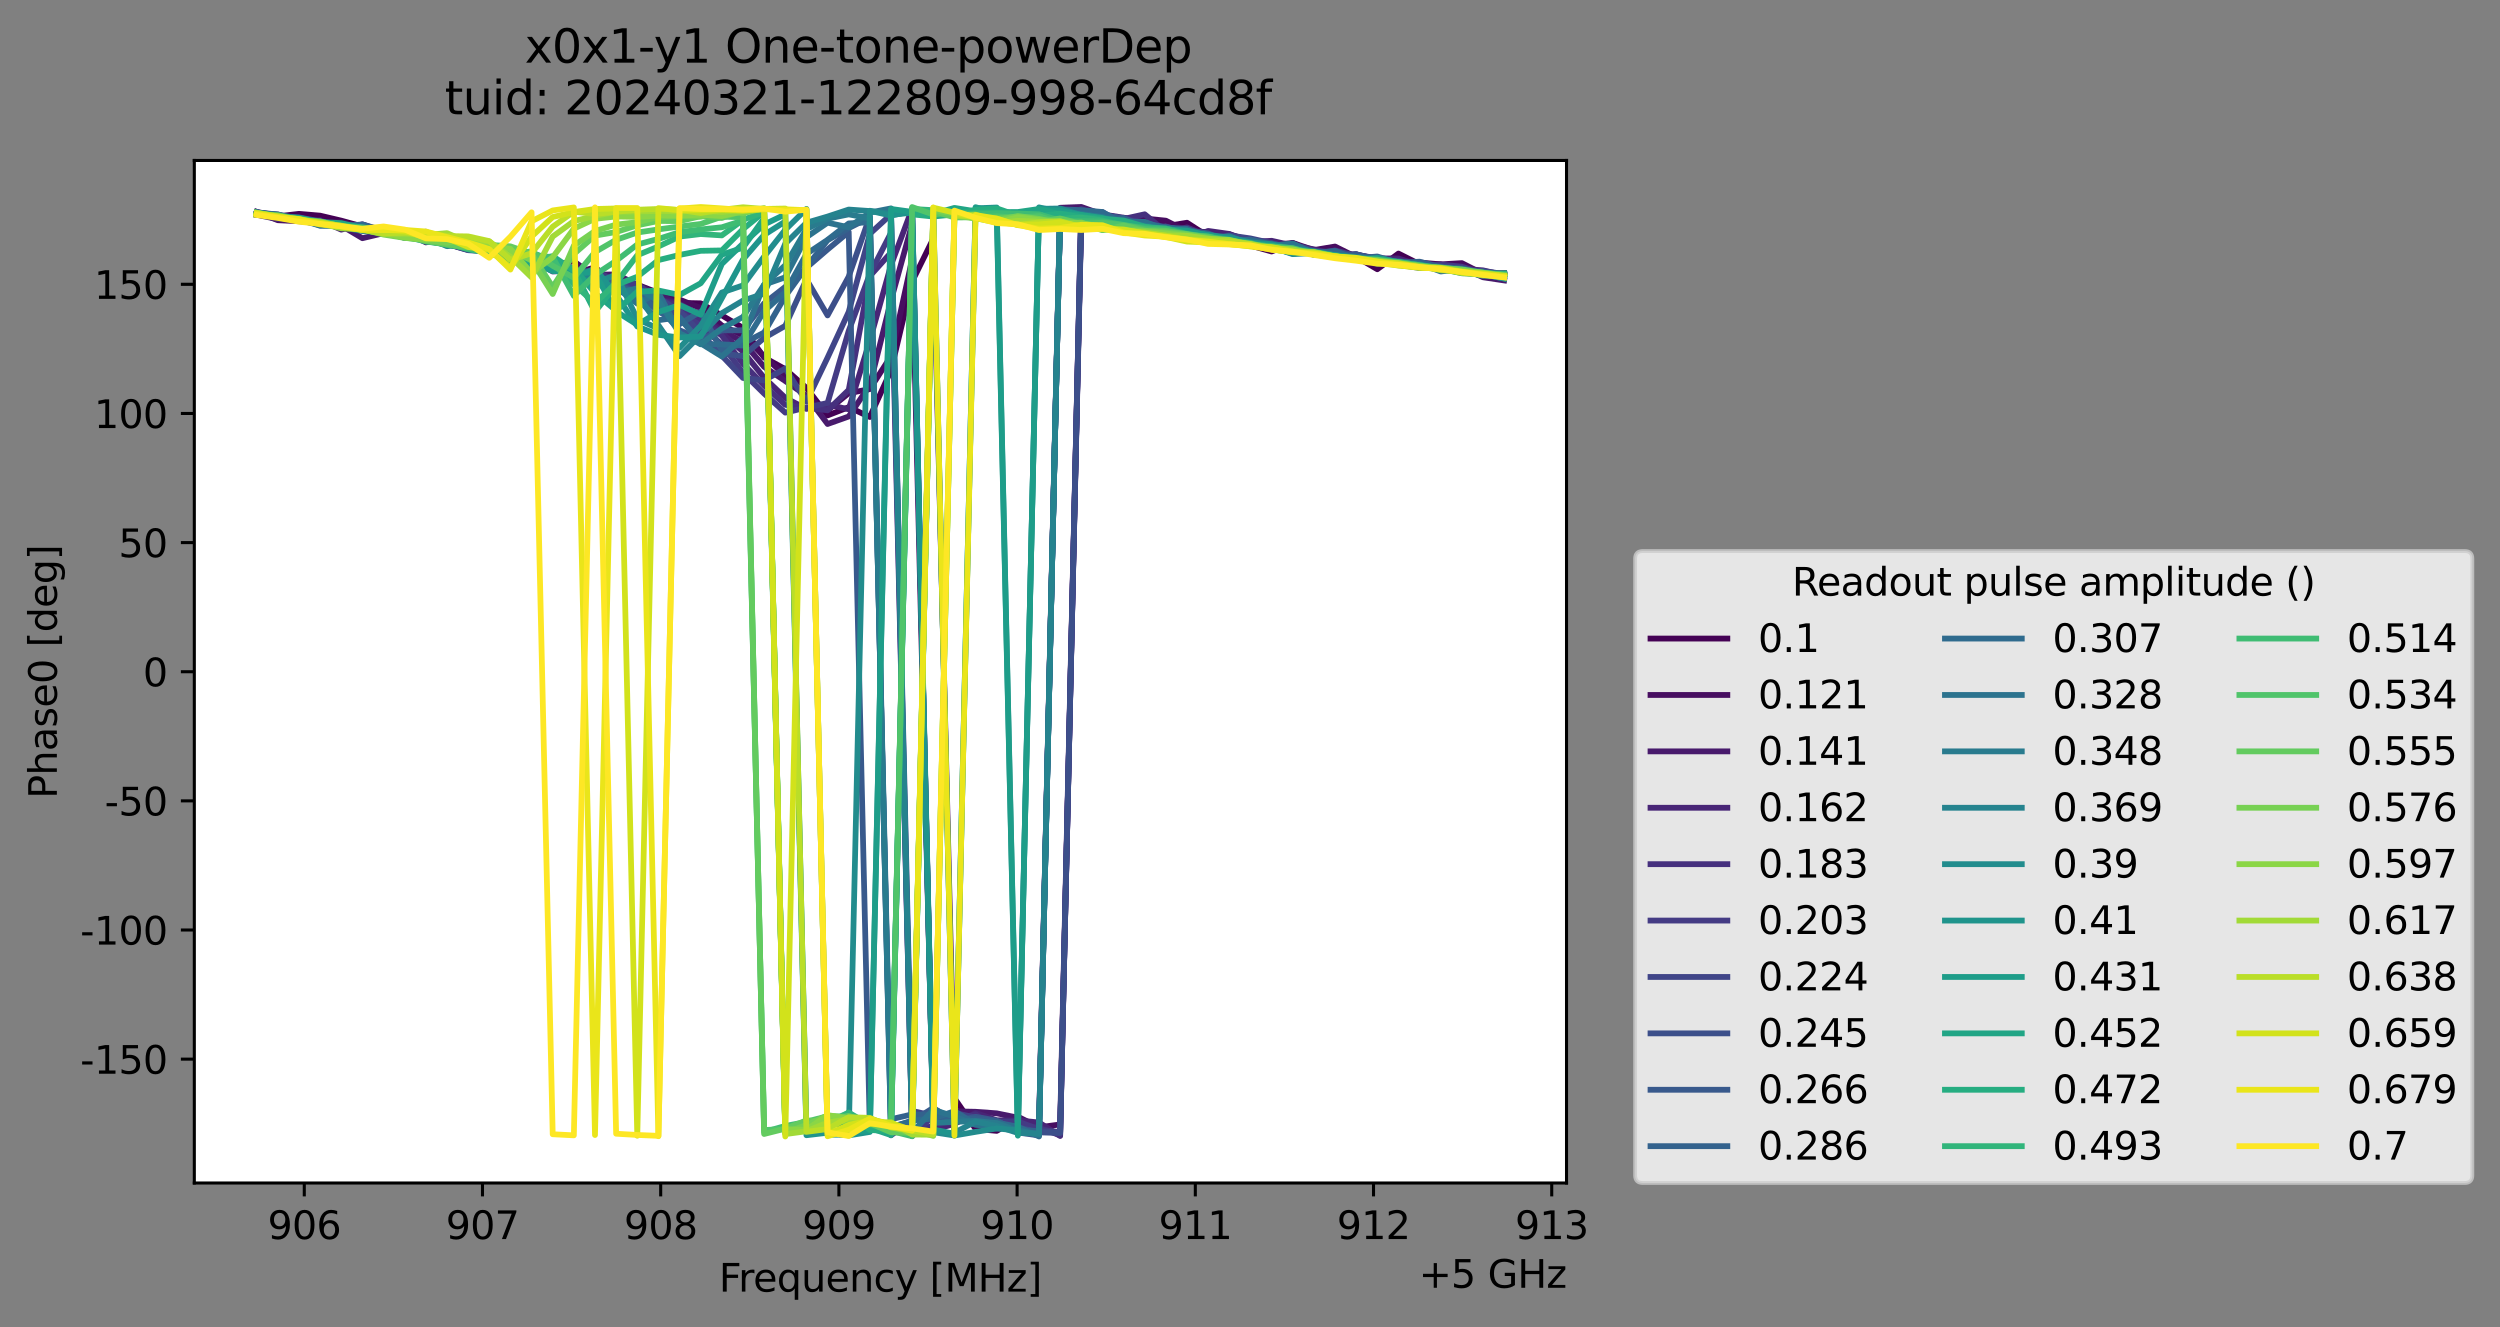 <?xml version="1.0" encoding="utf-8" standalone="no"?>
<!DOCTYPE svg PUBLIC "-//W3C//DTD SVG 1.1//EN"
  "http://www.w3.org/Graphics/SVG/1.1/DTD/svg11.dtd">
<svg xmlns:xlink="http://www.w3.org/1999/xlink" width="650.634pt" height="345.428pt" viewBox="0 0 650.634 345.428" xmlns="http://www.w3.org/2000/svg" version="1.1">
 <rect x="0" y="0" width="650.634" height="345.428" fill="#808080" stroke="none"/>
 <defs>
  <style type="text/css">*{stroke-linejoin: round; stroke-linecap: butt}</style>
 </defs>
 <g id="figure_1">
  <g id="patch_1">
   <path d="M 0 345.428 
L 650.634 345.428 
L 650.634 -0 
L 0 -0 
L 0 345.428 
z
" style="fill: none; opacity: 0"/>
  </g>
  <g id="axes_1">
   <g id="patch_2">
    <path d="M 50.573 307.872 
L 407.693 307.872 
L 407.693 41.76 
L 50.573 41.76 
z
" style="fill: #ffffff"/>
   </g>
   <g id="matplotlib.axis_1">
    <g id="xtick_1">
     <g id="line2d_1">
      <defs>
       <path id="m8fc99520d5" d="M 0 0 
L 0 3.5 
" style="stroke: #000000; stroke-width: 0.8"/>
      </defs>
      <g>
       <use xlink:href="#m8fc99520d5" x="79.189" y="307.872" style="stroke: #000000; stroke-width: 0.8"/>
      </g>
     </g>
     <g id="text_1">
      <!-- 906 -->
      <g transform="translate(69.645 322.47) scale(0.1 -0.1)">
       <defs>
        <path id="DejaVuSans-39" d="M 703 97 
L 703 672 
Q 941 559 1184 500 
Q 1428 441 1663 441 
Q 2288 441 2617 861 
Q 2947 1281 2994 2138 
Q 2813 1869 2534 1725 
Q 2256 1581 1919 1581 
Q 1219 1581 811 2004 
Q 403 2428 403 3163 
Q 403 3881 828 4315 
Q 1253 4750 1959 4750 
Q 2769 4750 3195 4129 
Q 3622 3509 3622 2328 
Q 3622 1225 3098 567 
Q 2575 -91 1691 -91 
Q 1453 -91 1209 -44 
Q 966 3 703 97 
z
M 1959 2075 
Q 2384 2075 2632 2365 
Q 2881 2656 2881 3163 
Q 2881 3666 2632 3958 
Q 2384 4250 1959 4250 
Q 1534 4250 1286 3958 
Q 1038 3666 1038 3163 
Q 1038 2656 1286 2365 
Q 1534 2075 1959 2075 
z
" transform="scale(0.016)"/>
        <path id="DejaVuSans-30" d="M 2034 4250 
Q 1547 4250 1301 3770 
Q 1056 3291 1056 2328 
Q 1056 1369 1301 889 
Q 1547 409 2034 409 
Q 2525 409 2770 889 
Q 3016 1369 3016 2328 
Q 3016 3291 2770 3770 
Q 2525 4250 2034 4250 
z
M 2034 4750 
Q 2819 4750 3233 4129 
Q 3647 3509 3647 2328 
Q 3647 1150 3233 529 
Q 2819 -91 2034 -91 
Q 1250 -91 836 529 
Q 422 1150 422 2328 
Q 422 3509 836 4129 
Q 1250 4750 2034 4750 
z
" transform="scale(0.016)"/>
        <path id="DejaVuSans-36" d="M 2113 2584 
Q 1688 2584 1439 2293 
Q 1191 2003 1191 1497 
Q 1191 994 1439 701 
Q 1688 409 2113 409 
Q 2538 409 2786 701 
Q 3034 994 3034 1497 
Q 3034 2003 2786 2293 
Q 2538 2584 2113 2584 
z
M 3366 4563 
L 3366 3988 
Q 3128 4100 2886 4159 
Q 2644 4219 2406 4219 
Q 1781 4219 1451 3797 
Q 1122 3375 1075 2522 
Q 1259 2794 1537 2939 
Q 1816 3084 2150 3084 
Q 2853 3084 3261 2657 
Q 3669 2231 3669 1497 
Q 3669 778 3244 343 
Q 2819 -91 2113 -91 
Q 1303 -91 875 529 
Q 447 1150 447 2328 
Q 447 3434 972 4092 
Q 1497 4750 2381 4750 
Q 2619 4750 2861 4703 
Q 3103 4656 3366 4563 
z
" transform="scale(0.016)"/>
       </defs>
       <use xlink:href="#DejaVuSans-39"/>
       <use xlink:href="#DejaVuSans-30" x="63.623"/>
       <use xlink:href="#DejaVuSans-36" x="127.246"/>
      </g>
     </g>
    </g>
    <g id="xtick_2">
     <g id="line2d_2">
      <g>
       <use xlink:href="#m8fc99520d5" x="125.568" y="307.872" style="stroke: #000000; stroke-width: 0.8"/>
      </g>
     </g>
     <g id="text_2">
      <!-- 907 -->
      <g transform="translate(116.024 322.47) scale(0.1 -0.1)">
       <defs>
        <path id="DejaVuSans-37" d="M 525 4666 
L 3525 4666 
L 3525 4397 
L 1831 0 
L 1172 0 
L 2766 4134 
L 525 4134 
L 525 4666 
z
" transform="scale(0.016)"/>
       </defs>
       <use xlink:href="#DejaVuSans-39"/>
       <use xlink:href="#DejaVuSans-30" x="63.623"/>
       <use xlink:href="#DejaVuSans-37" x="127.246"/>
      </g>
     </g>
    </g>
    <g id="xtick_3">
     <g id="line2d_3">
      <g>
       <use xlink:href="#m8fc99520d5" x="171.947" y="307.872" style="stroke: #000000; stroke-width: 0.8"/>
      </g>
     </g>
     <g id="text_3">
      <!-- 908 -->
      <g transform="translate(162.404 322.47) scale(0.1 -0.1)">
       <defs>
        <path id="DejaVuSans-38" d="M 2034 2216 
Q 1584 2216 1326 1975 
Q 1069 1734 1069 1313 
Q 1069 891 1326 650 
Q 1584 409 2034 409 
Q 2484 409 2743 651 
Q 3003 894 3003 1313 
Q 3003 1734 2745 1975 
Q 2488 2216 2034 2216 
z
M 1403 2484 
Q 997 2584 770 2862 
Q 544 3141 544 3541 
Q 544 4100 942 4425 
Q 1341 4750 2034 4750 
Q 2731 4750 3128 4425 
Q 3525 4100 3525 3541 
Q 3525 3141 3298 2862 
Q 3072 2584 2669 2484 
Q 3125 2378 3379 2068 
Q 3634 1759 3634 1313 
Q 3634 634 3220 271 
Q 2806 -91 2034 -91 
Q 1263 -91 848 271 
Q 434 634 434 1313 
Q 434 1759 690 2068 
Q 947 2378 1403 2484 
z
M 1172 3481 
Q 1172 3119 1398 2916 
Q 1625 2713 2034 2713 
Q 2441 2713 2670 2916 
Q 2900 3119 2900 3481 
Q 2900 3844 2670 4047 
Q 2441 4250 2034 4250 
Q 1625 4250 1398 4047 
Q 1172 3844 1172 3481 
z
" transform="scale(0.016)"/>
       </defs>
       <use xlink:href="#DejaVuSans-39"/>
       <use xlink:href="#DejaVuSans-30" x="63.623"/>
       <use xlink:href="#DejaVuSans-38" x="127.246"/>
      </g>
     </g>
    </g>
    <g id="xtick_4">
     <g id="line2d_4">
      <g>
       <use xlink:href="#m8fc99520d5" x="218.327" y="307.872" style="stroke: #000000; stroke-width: 0.8"/>
      </g>
     </g>
     <g id="text_4">
      <!-- 909 -->
      <g transform="translate(208.783 322.47) scale(0.1 -0.1)">
       <use xlink:href="#DejaVuSans-39"/>
       <use xlink:href="#DejaVuSans-30" x="63.623"/>
       <use xlink:href="#DejaVuSans-39" x="127.246"/>
      </g>
     </g>
    </g>
    <g id="xtick_5">
     <g id="line2d_5">
      <g>
       <use xlink:href="#m8fc99520d5" x="264.706" y="307.872" style="stroke: #000000; stroke-width: 0.8"/>
      </g>
     </g>
     <g id="text_5">
      <!-- 910 -->
      <g transform="translate(255.162 322.47) scale(0.1 -0.1)">
       <defs>
        <path id="DejaVuSans-31" d="M 794 531 
L 1825 531 
L 1825 4091 
L 703 3866 
L 703 4441 
L 1819 4666 
L 2450 4666 
L 2450 531 
L 3481 531 
L 3481 0 
L 794 0 
L 794 531 
z
" transform="scale(0.016)"/>
       </defs>
       <use xlink:href="#DejaVuSans-39"/>
       <use xlink:href="#DejaVuSans-31" x="63.623"/>
       <use xlink:href="#DejaVuSans-30" x="127.246"/>
      </g>
     </g>
    </g>
    <g id="xtick_6">
     <g id="line2d_6">
      <g>
       <use xlink:href="#m8fc99520d5" x="311.085" y="307.872" style="stroke: #000000; stroke-width: 0.8"/>
      </g>
     </g>
     <g id="text_6">
      <!-- 911 -->
      <g transform="translate(301.541 322.47) scale(0.1 -0.1)">
       <use xlink:href="#DejaVuSans-39"/>
       <use xlink:href="#DejaVuSans-31" x="63.623"/>
       <use xlink:href="#DejaVuSans-31" x="127.246"/>
      </g>
     </g>
    </g>
    <g id="xtick_7">
     <g id="line2d_7">
      <g>
       <use xlink:href="#m8fc99520d5" x="357.464" y="307.872" style="stroke: #000000; stroke-width: 0.8"/>
      </g>
     </g>
     <g id="text_7">
      <!-- 912 -->
      <g transform="translate(347.92 322.47) scale(0.1 -0.1)">
       <defs>
        <path id="DejaVuSans-32" d="M 1228 531 
L 3431 531 
L 3431 0 
L 469 0 
L 469 531 
Q 828 903 1448 1529 
Q 2069 2156 2228 2338 
Q 2531 2678 2651 2914 
Q 2772 3150 2772 3378 
Q 2772 3750 2511 3984 
Q 2250 4219 1831 4219 
Q 1534 4219 1204 4116 
Q 875 4013 500 3803 
L 500 4441 
Q 881 4594 1212 4672 
Q 1544 4750 1819 4750 
Q 2544 4750 2975 4387 
Q 3406 4025 3406 3419 
Q 3406 3131 3298 2873 
Q 3191 2616 2906 2266 
Q 2828 2175 2409 1742 
Q 1991 1309 1228 531 
z
" transform="scale(0.016)"/>
       </defs>
       <use xlink:href="#DejaVuSans-39"/>
       <use xlink:href="#DejaVuSans-31" x="63.623"/>
       <use xlink:href="#DejaVuSans-32" x="127.246"/>
      </g>
     </g>
    </g>
    <g id="xtick_8">
     <g id="line2d_8">
      <g>
       <use xlink:href="#m8fc99520d5" x="403.843" y="307.872" style="stroke: #000000; stroke-width: 0.8"/>
      </g>
     </g>
     <g id="text_8">
      <!-- 913 -->
      <g transform="translate(394.3 322.47) scale(0.1 -0.1)">
       <defs>
        <path id="DejaVuSans-33" d="M 2597 2516 
Q 3050 2419 3304 2112 
Q 3559 1806 3559 1356 
Q 3559 666 3084 287 
Q 2609 -91 1734 -91 
Q 1441 -91 1130 -33 
Q 819 25 488 141 
L 488 750 
Q 750 597 1062 519 
Q 1375 441 1716 441 
Q 2309 441 2620 675 
Q 2931 909 2931 1356 
Q 2931 1769 2642 2001 
Q 2353 2234 1838 2234 
L 1294 2234 
L 1294 2753 
L 1863 2753 
Q 2328 2753 2575 2939 
Q 2822 3125 2822 3475 
Q 2822 3834 2567 4026 
Q 2313 4219 1838 4219 
Q 1578 4219 1281 4162 
Q 984 4106 628 3988 
L 628 4550 
Q 988 4650 1302 4700 
Q 1616 4750 1894 4750 
Q 2613 4750 3031 4423 
Q 3450 4097 3450 3541 
Q 3450 3153 3228 2886 
Q 3006 2619 2597 2516 
z
" transform="scale(0.016)"/>
       </defs>
       <use xlink:href="#DejaVuSans-39"/>
       <use xlink:href="#DejaVuSans-31" x="63.623"/>
       <use xlink:href="#DejaVuSans-33" x="127.246"/>
      </g>
     </g>
    </g>
    <g id="text_9">
     <!-- Frequency [MHz] -->
     <g transform="translate(187.115 336.149) scale(0.1 -0.1)">
      <defs>
       <path id="DejaVuSans-46" d="M 628 4666 
L 3309 4666 
L 3309 4134 
L 1259 4134 
L 1259 2759 
L 3109 2759 
L 3109 2228 
L 1259 2228 
L 1259 0 
L 628 0 
L 628 4666 
z
" transform="scale(0.016)"/>
       <path id="DejaVuSans-72" d="M 2631 2963 
Q 2534 3019 2420 3045 
Q 2306 3072 2169 3072 
Q 1681 3072 1420 2755 
Q 1159 2438 1159 1844 
L 1159 0 
L 581 0 
L 581 3500 
L 1159 3500 
L 1159 2956 
Q 1341 3275 1631 3429 
Q 1922 3584 2338 3584 
Q 2397 3584 2469 3576 
Q 2541 3569 2628 3553 
L 2631 2963 
z
" transform="scale(0.016)"/>
       <path id="DejaVuSans-65" d="M 3597 1894 
L 3597 1613 
L 953 1613 
Q 991 1019 1311 708 
Q 1631 397 2203 397 
Q 2534 397 2845 478 
Q 3156 559 3463 722 
L 3463 178 
Q 3153 47 2828 -22 
Q 2503 -91 2169 -91 
Q 1331 -91 842 396 
Q 353 884 353 1716 
Q 353 2575 817 3079 
Q 1281 3584 2069 3584 
Q 2775 3584 3186 3129 
Q 3597 2675 3597 1894 
z
M 3022 2063 
Q 3016 2534 2758 2815 
Q 2500 3097 2075 3097 
Q 1594 3097 1305 2825 
Q 1016 2553 972 2059 
L 3022 2063 
z
" transform="scale(0.016)"/>
       <path id="DejaVuSans-71" d="M 947 1747 
Q 947 1113 1208 752 
Q 1469 391 1925 391 
Q 2381 391 2643 752 
Q 2906 1113 2906 1747 
Q 2906 2381 2643 2742 
Q 2381 3103 1925 3103 
Q 1469 3103 1208 2742 
Q 947 2381 947 1747 
z
M 2906 525 
Q 2725 213 2448 61 
Q 2172 -91 1784 -91 
Q 1150 -91 751 415 
Q 353 922 353 1747 
Q 353 2572 751 3078 
Q 1150 3584 1784 3584 
Q 2172 3584 2448 3432 
Q 2725 3281 2906 2969 
L 2906 3500 
L 3481 3500 
L 3481 -1331 
L 2906 -1331 
L 2906 525 
z
" transform="scale(0.016)"/>
       <path id="DejaVuSans-75" d="M 544 1381 
L 544 3500 
L 1119 3500 
L 1119 1403 
Q 1119 906 1312 657 
Q 1506 409 1894 409 
Q 2359 409 2629 706 
Q 2900 1003 2900 1516 
L 2900 3500 
L 3475 3500 
L 3475 0 
L 2900 0 
L 2900 538 
Q 2691 219 2414 64 
Q 2138 -91 1772 -91 
Q 1169 -91 856 284 
Q 544 659 544 1381 
z
M 1991 3584 
L 1991 3584 
z
" transform="scale(0.016)"/>
       <path id="DejaVuSans-6e" d="M 3513 2113 
L 3513 0 
L 2938 0 
L 2938 2094 
Q 2938 2591 2744 2837 
Q 2550 3084 2163 3084 
Q 1697 3084 1428 2787 
Q 1159 2491 1159 1978 
L 1159 0 
L 581 0 
L 581 3500 
L 1159 3500 
L 1159 2956 
Q 1366 3272 1645 3428 
Q 1925 3584 2291 3584 
Q 2894 3584 3203 3211 
Q 3513 2838 3513 2113 
z
" transform="scale(0.016)"/>
       <path id="DejaVuSans-63" d="M 3122 3366 
L 3122 2828 
Q 2878 2963 2633 3030 
Q 2388 3097 2138 3097 
Q 1578 3097 1268 2742 
Q 959 2388 959 1747 
Q 959 1106 1268 751 
Q 1578 397 2138 397 
Q 2388 397 2633 464 
Q 2878 531 3122 666 
L 3122 134 
Q 2881 22 2623 -34 
Q 2366 -91 2075 -91 
Q 1284 -91 818 406 
Q 353 903 353 1747 
Q 353 2603 823 3093 
Q 1294 3584 2113 3584 
Q 2378 3584 2631 3529 
Q 2884 3475 3122 3366 
z
" transform="scale(0.016)"/>
       <path id="DejaVuSans-79" d="M 2059 -325 
Q 1816 -950 1584 -1140 
Q 1353 -1331 966 -1331 
L 506 -1331 
L 506 -850 
L 844 -850 
Q 1081 -850 1212 -737 
Q 1344 -625 1503 -206 
L 1606 56 
L 191 3500 
L 800 3500 
L 1894 763 
L 2988 3500 
L 3597 3500 
L 2059 -325 
z
" transform="scale(0.016)"/>
       <path id="DejaVuSans-20" transform="scale(0.016)"/>
       <path id="DejaVuSans-5b" d="M 550 4863 
L 1875 4863 
L 1875 4416 
L 1125 4416 
L 1125 -397 
L 1875 -397 
L 1875 -844 
L 550 -844 
L 550 4863 
z
" transform="scale(0.016)"/>
       <path id="DejaVuSans-4d" d="M 628 4666 
L 1569 4666 
L 2759 1491 
L 3956 4666 
L 4897 4666 
L 4897 0 
L 4281 0 
L 4281 4097 
L 3078 897 
L 2444 897 
L 1241 4097 
L 1241 0 
L 628 0 
L 628 4666 
z
" transform="scale(0.016)"/>
       <path id="DejaVuSans-48" d="M 628 4666 
L 1259 4666 
L 1259 2753 
L 3553 2753 
L 3553 4666 
L 4184 4666 
L 4184 0 
L 3553 0 
L 3553 2222 
L 1259 2222 
L 1259 0 
L 628 0 
L 628 4666 
z
" transform="scale(0.016)"/>
       <path id="DejaVuSans-7a" d="M 353 3500 
L 3084 3500 
L 3084 2975 
L 922 459 
L 3084 459 
L 3084 0 
L 275 0 
L 275 525 
L 2438 3041 
L 353 3041 
L 353 3500 
z
" transform="scale(0.016)"/>
       <path id="DejaVuSans-5d" d="M 1947 4863 
L 1947 -844 
L 622 -844 
L 622 -397 
L 1369 -397 
L 1369 4416 
L 622 4416 
L 622 4863 
L 1947 4863 
z
" transform="scale(0.016)"/>
      </defs>
      <use xlink:href="#DejaVuSans-46"/>
      <use xlink:href="#DejaVuSans-72" x="50.27"/>
      <use xlink:href="#DejaVuSans-65" x="89.133"/>
      <use xlink:href="#DejaVuSans-71" x="150.656"/>
      <use xlink:href="#DejaVuSans-75" x="214.133"/>
      <use xlink:href="#DejaVuSans-65" x="277.512"/>
      <use xlink:href="#DejaVuSans-6e" x="339.035"/>
      <use xlink:href="#DejaVuSans-63" x="402.414"/>
      <use xlink:href="#DejaVuSans-79" x="457.395"/>
      <use xlink:href="#DejaVuSans-20" x="516.574"/>
      <use xlink:href="#DejaVuSans-5b" x="548.361"/>
      <use xlink:href="#DejaVuSans-4d" x="587.375"/>
      <use xlink:href="#DejaVuSans-48" x="673.654"/>
      <use xlink:href="#DejaVuSans-7a" x="748.85"/>
      <use xlink:href="#DejaVuSans-5d" x="801.34"/>
     </g>
    </g>
    <g id="text_10">
     <!-- +5 GHz -->
     <g transform="translate(369.256 335.149) scale(0.1 -0.1)">
      <defs>
       <path id="DejaVuSans-2b" d="M 2944 4013 
L 2944 2272 
L 4684 2272 
L 4684 1741 
L 2944 1741 
L 2944 0 
L 2419 0 
L 2419 1741 
L 678 1741 
L 678 2272 
L 2419 2272 
L 2419 4013 
L 2944 4013 
z
" transform="scale(0.016)"/>
       <path id="DejaVuSans-35" d="M 691 4666 
L 3169 4666 
L 3169 4134 
L 1269 4134 
L 1269 2991 
Q 1406 3038 1543 3061 
Q 1681 3084 1819 3084 
Q 2600 3084 3056 2656 
Q 3513 2228 3513 1497 
Q 3513 744 3044 326 
Q 2575 -91 1722 -91 
Q 1428 -91 1123 -41 
Q 819 9 494 109 
L 494 744 
Q 775 591 1075 516 
Q 1375 441 1709 441 
Q 2250 441 2565 725 
Q 2881 1009 2881 1497 
Q 2881 1984 2565 2268 
Q 2250 2553 1709 2553 
Q 1456 2553 1204 2497 
Q 953 2441 691 2322 
L 691 4666 
z
" transform="scale(0.016)"/>
       <path id="DejaVuSans-47" d="M 3809 666 
L 3809 1919 
L 2778 1919 
L 2778 2438 
L 4434 2438 
L 4434 434 
Q 4069 175 3628 42 
Q 3188 -91 2688 -91 
Q 1594 -91 976 548 
Q 359 1188 359 2328 
Q 359 3472 976 4111 
Q 1594 4750 2688 4750 
Q 3144 4750 3555 4637 
Q 3966 4525 4313 4306 
L 4313 3634 
Q 3963 3931 3569 4081 
Q 3175 4231 2741 4231 
Q 1884 4231 1454 3753 
Q 1025 3275 1025 2328 
Q 1025 1384 1454 906 
Q 1884 428 2741 428 
Q 3075 428 3337 486 
Q 3600 544 3809 666 
z
" transform="scale(0.016)"/>
      </defs>
      <use xlink:href="#DejaVuSans-2b"/>
      <use xlink:href="#DejaVuSans-35" x="83.789"/>
      <use xlink:href="#DejaVuSans-20" x="147.412"/>
      <use xlink:href="#DejaVuSans-47" x="179.199"/>
      <use xlink:href="#DejaVuSans-48" x="256.689"/>
      <use xlink:href="#DejaVuSans-7a" x="331.885"/>
     </g>
    </g>
   </g>
   <g id="matplotlib.axis_2">
    <g id="ytick_1">
     <g id="line2d_9">
      <defs>
       <path id="m8d7fd5d765" d="M 0 0 
L -3.5 0 
" style="stroke: #000000; stroke-width: 0.8"/>
      </defs>
      <g>
       <use xlink:href="#m8d7fd5d765" x="50.573" y="275.643" style="stroke: #000000; stroke-width: 0.8"/>
      </g>
     </g>
     <g id="text_11">
      <!-- -150 -->
      <g transform="translate(20.878 279.442) scale(0.1 -0.1)">
       <defs>
        <path id="DejaVuSans-2d" d="M 313 2009 
L 1997 2009 
L 1997 1497 
L 313 1497 
L 313 2009 
z
" transform="scale(0.016)"/>
       </defs>
       <use xlink:href="#DejaVuSans-2d"/>
       <use xlink:href="#DejaVuSans-31" x="36.084"/>
       <use xlink:href="#DejaVuSans-35" x="99.707"/>
       <use xlink:href="#DejaVuSans-30" x="163.33"/>
      </g>
     </g>
    </g>
    <g id="ytick_2">
     <g id="line2d_10">
      <g>
       <use xlink:href="#m8d7fd5d765" x="50.573" y="242.034" style="stroke: #000000; stroke-width: 0.8"/>
      </g>
     </g>
     <g id="text_12">
      <!-- -100 -->
      <g transform="translate(20.878 245.834) scale(0.1 -0.1)">
       <use xlink:href="#DejaVuSans-2d"/>
       <use xlink:href="#DejaVuSans-31" x="36.084"/>
       <use xlink:href="#DejaVuSans-30" x="99.707"/>
       <use xlink:href="#DejaVuSans-30" x="163.33"/>
      </g>
     </g>
    </g>
    <g id="ytick_3">
     <g id="line2d_11">
      <g>
       <use xlink:href="#m8d7fd5d765" x="50.573" y="208.425" style="stroke: #000000; stroke-width: 0.8"/>
      </g>
     </g>
     <g id="text_13">
      <!-- -50 -->
      <g transform="translate(27.241 212.225) scale(0.1 -0.1)">
       <use xlink:href="#DejaVuSans-2d"/>
       <use xlink:href="#DejaVuSans-35" x="36.084"/>
       <use xlink:href="#DejaVuSans-30" x="99.707"/>
      </g>
     </g>
    </g>
    <g id="ytick_4">
     <g id="line2d_12">
      <g>
       <use xlink:href="#m8d7fd5d765" x="50.573" y="174.817" style="stroke: #000000; stroke-width: 0.8"/>
      </g>
     </g>
     <g id="text_14">
      <!-- 0 -->
      <g transform="translate(37.211 178.616) scale(0.1 -0.1)">
       <use xlink:href="#DejaVuSans-30"/>
      </g>
     </g>
    </g>
    <g id="ytick_5">
     <g id="line2d_13">
      <g>
       <use xlink:href="#m8d7fd5d765" x="50.573" y="141.208" style="stroke: #000000; stroke-width: 0.8"/>
      </g>
     </g>
     <g id="text_15">
      <!-- 50 -->
      <g transform="translate(30.848 145.007) scale(0.1 -0.1)">
       <use xlink:href="#DejaVuSans-35"/>
       <use xlink:href="#DejaVuSans-30" x="63.623"/>
      </g>
     </g>
    </g>
    <g id="ytick_6">
     <g id="line2d_14">
      <g>
       <use xlink:href="#m8d7fd5d765" x="50.573" y="107.599" style="stroke: #000000; stroke-width: 0.8"/>
      </g>
     </g>
     <g id="text_16">
      <!-- 100 -->
      <g transform="translate(24.486 111.398) scale(0.1 -0.1)">
       <use xlink:href="#DejaVuSans-31"/>
       <use xlink:href="#DejaVuSans-30" x="63.623"/>
       <use xlink:href="#DejaVuSans-30" x="127.246"/>
      </g>
     </g>
    </g>
    <g id="ytick_7">
     <g id="line2d_15">
      <g>
       <use xlink:href="#m8d7fd5d765" x="50.573" y="73.99" style="stroke: #000000; stroke-width: 0.8"/>
      </g>
     </g>
     <g id="text_17">
      <!-- 150 -->
      <g transform="translate(24.486 77.789) scale(0.1 -0.1)">
       <use xlink:href="#DejaVuSans-31"/>
       <use xlink:href="#DejaVuSans-35" x="63.623"/>
       <use xlink:href="#DejaVuSans-30" x="127.246"/>
      </g>
     </g>
    </g>
    <g id="text_18">
     <!-- Phase0 [deg] -->
     <g transform="translate(14.798 207.842) rotate(-90) scale(0.1 -0.1)">
      <defs>
       <path id="DejaVuSans-50" d="M 1259 4147 
L 1259 2394 
L 2053 2394 
Q 2494 2394 2734 2622 
Q 2975 2850 2975 3272 
Q 2975 3691 2734 3919 
Q 2494 4147 2053 4147 
L 1259 4147 
z
M 628 4666 
L 2053 4666 
Q 2838 4666 3239 4311 
Q 3641 3956 3641 3272 
Q 3641 2581 3239 2228 
Q 2838 1875 2053 1875 
L 1259 1875 
L 1259 0 
L 628 0 
L 628 4666 
z
" transform="scale(0.016)"/>
       <path id="DejaVuSans-68" d="M 3513 2113 
L 3513 0 
L 2938 0 
L 2938 2094 
Q 2938 2591 2744 2837 
Q 2550 3084 2163 3084 
Q 1697 3084 1428 2787 
Q 1159 2491 1159 1978 
L 1159 0 
L 581 0 
L 581 4863 
L 1159 4863 
L 1159 2956 
Q 1366 3272 1645 3428 
Q 1925 3584 2291 3584 
Q 2894 3584 3203 3211 
Q 3513 2838 3513 2113 
z
" transform="scale(0.016)"/>
       <path id="DejaVuSans-61" d="M 2194 1759 
Q 1497 1759 1228 1600 
Q 959 1441 959 1056 
Q 959 750 1161 570 
Q 1363 391 1709 391 
Q 2188 391 2477 730 
Q 2766 1069 2766 1631 
L 2766 1759 
L 2194 1759 
z
M 3341 1997 
L 3341 0 
L 2766 0 
L 2766 531 
Q 2569 213 2275 61 
Q 1981 -91 1556 -91 
Q 1019 -91 701 211 
Q 384 513 384 1019 
Q 384 1609 779 1909 
Q 1175 2209 1959 2209 
L 2766 2209 
L 2766 2266 
Q 2766 2663 2505 2880 
Q 2244 3097 1772 3097 
Q 1472 3097 1187 3025 
Q 903 2953 641 2809 
L 641 3341 
Q 956 3463 1253 3523 
Q 1550 3584 1831 3584 
Q 2591 3584 2966 3190 
Q 3341 2797 3341 1997 
z
" transform="scale(0.016)"/>
       <path id="DejaVuSans-73" d="M 2834 3397 
L 2834 2853 
Q 2591 2978 2328 3040 
Q 2066 3103 1784 3103 
Q 1356 3103 1142 2972 
Q 928 2841 928 2578 
Q 928 2378 1081 2264 
Q 1234 2150 1697 2047 
L 1894 2003 
Q 2506 1872 2764 1633 
Q 3022 1394 3022 966 
Q 3022 478 2636 193 
Q 2250 -91 1575 -91 
Q 1294 -91 989 -36 
Q 684 19 347 128 
L 347 722 
Q 666 556 975 473 
Q 1284 391 1588 391 
Q 1994 391 2212 530 
Q 2431 669 2431 922 
Q 2431 1156 2273 1281 
Q 2116 1406 1581 1522 
L 1381 1569 
Q 847 1681 609 1914 
Q 372 2147 372 2553 
Q 372 3047 722 3315 
Q 1072 3584 1716 3584 
Q 2034 3584 2315 3537 
Q 2597 3491 2834 3397 
z
" transform="scale(0.016)"/>
       <path id="DejaVuSans-64" d="M 2906 2969 
L 2906 4863 
L 3481 4863 
L 3481 0 
L 2906 0 
L 2906 525 
Q 2725 213 2448 61 
Q 2172 -91 1784 -91 
Q 1150 -91 751 415 
Q 353 922 353 1747 
Q 353 2572 751 3078 
Q 1150 3584 1784 3584 
Q 2172 3584 2448 3432 
Q 2725 3281 2906 2969 
z
M 947 1747 
Q 947 1113 1208 752 
Q 1469 391 1925 391 
Q 2381 391 2643 752 
Q 2906 1113 2906 1747 
Q 2906 2381 2643 2742 
Q 2381 3103 1925 3103 
Q 1469 3103 1208 2742 
Q 947 2381 947 1747 
z
" transform="scale(0.016)"/>
       <path id="DejaVuSans-67" d="M 2906 1791 
Q 2906 2416 2648 2759 
Q 2391 3103 1925 3103 
Q 1463 3103 1205 2759 
Q 947 2416 947 1791 
Q 947 1169 1205 825 
Q 1463 481 1925 481 
Q 2391 481 2648 825 
Q 2906 1169 2906 1791 
z
M 3481 434 
Q 3481 -459 3084 -895 
Q 2688 -1331 1869 -1331 
Q 1566 -1331 1297 -1286 
Q 1028 -1241 775 -1147 
L 775 -588 
Q 1028 -725 1275 -790 
Q 1522 -856 1778 -856 
Q 2344 -856 2625 -561 
Q 2906 -266 2906 331 
L 2906 616 
Q 2728 306 2450 153 
Q 2172 0 1784 0 
Q 1141 0 747 490 
Q 353 981 353 1791 
Q 353 2603 747 3093 
Q 1141 3584 1784 3584 
Q 2172 3584 2450 3431 
Q 2728 3278 2906 2969 
L 2906 3500 
L 3481 3500 
L 3481 434 
z
" transform="scale(0.016)"/>
      </defs>
      <use xlink:href="#DejaVuSans-50"/>
      <use xlink:href="#DejaVuSans-68" x="60.303"/>
      <use xlink:href="#DejaVuSans-61" x="123.682"/>
      <use xlink:href="#DejaVuSans-73" x="184.961"/>
      <use xlink:href="#DejaVuSans-65" x="237.061"/>
      <use xlink:href="#DejaVuSans-30" x="298.584"/>
      <use xlink:href="#DejaVuSans-20" x="362.207"/>
      <use xlink:href="#DejaVuSans-5b" x="393.994"/>
      <use xlink:href="#DejaVuSans-64" x="433.008"/>
      <use xlink:href="#DejaVuSans-65" x="496.484"/>
      <use xlink:href="#DejaVuSans-67" x="558.008"/>
      <use xlink:href="#DejaVuSans-5d" x="621.484"/>
     </g>
    </g>
   </g>
   <g id="line2d_16">
    <path d="M 66.806 55.278 
L 72.309 56.298 
L 77.811 55.654 
L 83.314 56.123 
L 88.817 57.42 
L 94.319 58.945 
L 99.822 60.914 
L 105.325 60.966 
L 110.827 61.831 
L 116.33 63.459 
L 121.832 65.052 
L 127.335 64.338 
L 132.838 67.379 
L 138.34 68.278 
L 143.843 70.123 
L 149.345 71.174 
L 154.848 69.58 
L 160.351 74.059 
L 165.853 74.098 
L 171.356 76.216 
L 176.859 78.821 
L 182.361 78.94 
L 187.864 82.089 
L 193.366 85.332 
L 198.869 93.035 
L 204.372 96.084 
L 209.874 100.95 
L 215.377 108.114 
L 220.88 105.969 
L 226.382 108.523 
L 231.885 96.407 
L 237.387 73.268 
L 242.89 62.097 
L 248.393 285.812 
L 253.895 293.807 
L 259.398 294.314 
L 264.9 291.183 
L 270.403 293.551 
L 275.906 55.238 
L 281.408 54.054 
L 286.911 58.079 
L 292.414 56.663 
L 297.916 57.957 
L 303.419 58.861 
L 308.921 57.965 
L 314.424 61.517 
L 319.927 61.319 
L 325.429 63.905 
L 330.932 65.455 
L 336.435 63.224 
L 341.937 65.732 
L 347.44 66.856 
L 352.942 66.855 
L 358.445 70.073 
L 363.948 65.989 
L 369.45 68.749 
L 374.953 68.799 
L 380.455 70.813 
L 385.958 71.315 
L 391.461 71.632 
" clip-path="url(#pb9802a7fdd)" style="fill: none; stroke: #440154; stroke-width: 1.5; stroke-linecap: square"/>
   </g>
   <g id="line2d_17">
    <path d="M 66.806 55.133 
L 72.309 57.317 
L 77.811 57.574 
L 83.314 57.903 
L 88.817 57.768 
L 94.319 59.05 
L 99.822 60.451 
L 105.325 61.109 
L 110.827 60.303 
L 116.33 63.126 
L 121.832 64.105 
L 127.335 65.189 
L 132.838 66.376 
L 138.34 67.23 
L 143.843 68.958 
L 149.345 68.01 
L 154.848 71.946 
L 160.351 72.805 
L 165.853 74.122 
L 171.356 77.06 
L 176.859 77.974 
L 182.361 80.154 
L 187.864 84.707 
L 193.366 87.277 
L 198.869 92.756 
L 204.372 97.743 
L 209.874 103.346 
L 215.377 106.819 
L 220.88 102.323 
L 226.382 101.261 
L 231.885 92.668 
L 237.387 67.488 
L 242.89 292.261 
L 248.393 291.515 
L 253.895 291.931 
L 259.398 292.068 
L 264.9 290.619 
L 270.403 293.384 
L 275.906 292.638 
L 281.408 54.51 
L 286.911 56.685 
L 292.414 58.693 
L 297.916 56.875 
L 303.419 57.43 
L 308.921 60.204 
L 314.424 60.886 
L 319.927 60.977 
L 325.429 62.64 
L 330.932 63.777 
L 336.435 63.229 
L 341.937 65.083 
L 347.44 64.157 
L 352.942 66.885 
L 358.445 68.418 
L 363.948 67.794 
L 369.45 68.312 
L 374.953 68.801 
L 380.455 68.473 
L 385.958 71.271 
L 391.461 71.058 
" clip-path="url(#pb9802a7fdd)" style="fill: none; stroke: #470d60; stroke-width: 1.5; stroke-linecap: square"/>
   </g>
   <g id="line2d_18">
    <path d="M 66.806 55.287 
L 72.309 55.825 
L 77.811 57.349 
L 83.314 57.541 
L 88.817 58.721 
L 94.319 61.993 
L 99.822 60.684 
L 105.325 60.292 
L 110.827 63.083 
L 116.33 62.139 
L 121.832 64.533 
L 127.335 65.171 
L 132.838 65.298 
L 138.34 66.829 
L 143.843 69.099 
L 149.345 69.8 
L 154.848 71.513 
L 160.351 71.406 
L 165.853 74.084 
L 171.356 76.8 
L 176.859 79.225 
L 182.361 81.865 
L 187.864 86.055 
L 193.366 88.951 
L 198.869 95.468 
L 204.372 99.172 
L 209.874 103.001 
L 215.377 110.349 
L 220.88 108.395 
L 226.382 100.21 
L 231.885 78.185 
L 237.387 58.262 
L 242.89 292.325 
L 248.393 289.232 
L 253.895 289.345 
L 259.398 289.747 
L 264.9 290.876 
L 270.403 293.702 
L 275.906 54.072 
L 281.408 53.856 
L 286.911 55.801 
L 292.414 57.501 
L 297.916 58.64 
L 303.419 59.37 
L 308.921 60.112 
L 314.424 60.412 
L 319.927 61.874 
L 325.429 62.743 
L 330.932 62.865 
L 336.435 65.226 
L 341.937 65.809 
L 347.44 66.659 
L 352.942 66.214 
L 358.445 67.5 
L 363.948 68.285 
L 369.45 68.459 
L 374.953 69.79 
L 380.455 69.708 
L 385.958 72.158 
L 391.461 72.986 
" clip-path="url(#pb9802a7fdd)" style="fill: none; stroke: #481a6c; stroke-width: 1.5; stroke-linecap: square"/>
   </g>
   <g id="line2d_19">
    <path d="M 66.806 55.916 
L 72.309 57.044 
L 77.811 57.244 
L 83.314 57.332 
L 88.817 59.769 
L 94.319 58.38 
L 99.822 60.295 
L 105.325 61.12 
L 110.827 61.702 
L 116.33 61.42 
L 121.832 63.781 
L 127.335 64.45 
L 132.838 65.719 
L 138.34 67.989 
L 143.843 67.536 
L 149.345 70.407 
L 154.848 72.005 
L 160.351 72.878 
L 165.853 74.06 
L 171.356 77.948 
L 176.859 79.064 
L 182.361 82.333 
L 187.864 86.713 
L 193.366 91.51 
L 198.869 98.312 
L 204.372 103.53 
L 209.874 106.417 
L 215.377 105.309 
L 220.88 106.518 
L 226.382 88.628 
L 231.885 68.998 
L 237.387 54.303 
L 242.89 294.047 
L 248.393 292.496 
L 253.895 289.652 
L 259.398 291.554 
L 264.9 291.61 
L 270.403 292.126 
L 275.906 295.646 
L 281.408 55.391 
L 286.911 55.791 
L 292.414 56.648 
L 297.916 57.958 
L 303.419 59.286 
L 308.921 62.223 
L 314.424 60.095 
L 319.927 60.879 
L 325.429 63.127 
L 330.932 62.66 
L 336.435 63.889 
L 341.937 64.882 
L 347.44 66.35 
L 352.942 66.309 
L 358.445 67.228 
L 363.948 67.273 
L 369.45 69.047 
L 374.953 68.91 
L 380.455 69.942 
L 385.958 70.357 
L 391.461 71.607 
" clip-path="url(#pb9802a7fdd)" style="fill: none; stroke: #482576; stroke-width: 1.5; stroke-linecap: square"/>
   </g>
   <g id="line2d_20">
    <path d="M 66.806 55.295 
L 72.309 56.486 
L 77.811 56.846 
L 83.314 58.662 
L 88.817 58.522 
L 94.319 59.007 
L 99.822 60.385 
L 105.325 61.674 
L 110.827 62.127 
L 116.33 62.77 
L 121.832 63.354 
L 127.335 65.445 
L 132.838 67.5 
L 138.34 66.378 
L 143.843 70.283 
L 149.345 69.803 
L 154.848 71.844 
L 160.351 72.447 
L 165.853 75.078 
L 171.356 78.003 
L 176.859 79.606 
L 182.361 83.298 
L 187.864 87.363 
L 193.366 94.663 
L 198.869 100.326 
L 204.372 105.356 
L 209.874 106.147 
L 215.377 106.778 
L 220.88 101.482 
L 226.382 71.845 
L 231.885 65.737 
L 237.387 295.101 
L 242.89 292.823 
L 248.393 291.693 
L 253.895 289.998 
L 259.398 293.781 
L 264.9 292.69 
L 270.403 293.463 
L 275.906 295.481 
L 281.408 54.358 
L 286.911 56.79 
L 292.414 56.981 
L 297.916 55.767 
L 303.419 60.285 
L 308.921 59.187 
L 314.424 61.425 
L 319.927 62.676 
L 325.429 63.226 
L 330.932 63.706 
L 336.435 64.469 
L 341.937 65.22 
L 347.44 66.423 
L 352.942 66.144 
L 358.445 68.374 
L 363.948 68.529 
L 369.45 68.491 
L 374.953 69.13 
L 380.455 69.967 
L 385.958 71.176 
L 391.461 71.413 
" clip-path="url(#pb9802a7fdd)" style="fill: none; stroke: #46307e; stroke-width: 1.5; stroke-linecap: square"/>
   </g>
   <g id="line2d_21">
    <path d="M 66.806 55.151 
L 72.309 56.174 
L 77.811 57.453 
L 83.314 58.408 
L 88.817 58.413 
L 94.319 59.793 
L 99.822 60.939 
L 105.325 60.631 
L 110.827 61.976 
L 116.33 62.803 
L 121.832 64.306 
L 127.335 64.871 
L 132.838 67.406 
L 138.34 67.605 
L 143.843 70.668 
L 149.345 70.396 
L 154.848 70.476 
L 160.351 73.218 
L 165.853 73.973 
L 171.356 78.082 
L 176.859 81.095 
L 182.361 84.83 
L 187.864 89.653 
L 193.366 97.023 
L 198.869 102.446 
L 204.372 107.389 
L 209.874 106.065 
L 215.377 104.88 
L 220.88 86.113 
L 226.382 71.301 
L 231.885 60.601 
L 237.387 295.697 
L 242.89 290.305 
L 248.393 290.646 
L 253.895 292.605 
L 259.398 291.889 
L 264.9 291.865 
L 270.403 293.972 
L 275.906 294.637 
L 281.408 56.815 
L 286.911 56.142 
L 292.414 56.898 
L 297.916 58.117 
L 303.419 59.688 
L 308.921 60.07 
L 314.424 60.99 
L 319.927 62.809 
L 325.429 63.648 
L 330.932 64.343 
L 336.435 66.002 
L 341.937 65.475 
L 347.44 65.61 
L 352.942 66.614 
L 358.445 67.89 
L 363.948 67.83 
L 369.45 69.214 
L 374.953 68.854 
L 380.455 69.405 
L 385.958 71.201 
L 391.461 71.465 
" clip-path="url(#pb9802a7fdd)" style="fill: none; stroke: #443b84; stroke-width: 1.5; stroke-linecap: square"/>
   </g>
   <g id="line2d_22">
    <path d="M 66.806 55.717 
L 72.309 56.032 
L 77.811 56.996 
L 83.314 57.636 
L 88.817 58.807 
L 94.319 59.792 
L 99.822 59.991 
L 105.325 61.632 
L 110.827 61.203 
L 116.33 63.496 
L 121.832 65.119 
L 127.335 65.478 
L 132.838 66.754 
L 138.34 66.706 
L 143.843 69.709 
L 149.345 69.673 
L 154.848 72.56 
L 160.351 73.304 
L 165.853 76.208 
L 171.356 77.543 
L 176.859 81.016 
L 182.361 86.673 
L 187.864 92.58 
L 193.366 98.365 
L 198.869 99.003 
L 204.372 95.887 
L 209.874 104.538 
L 215.377 93.072 
L 220.88 81.167 
L 226.382 60.842 
L 231.885 55.797 
L 237.387 289.129 
L 242.89 290.35 
L 248.393 289.644 
L 253.895 290.844 
L 259.398 293.086 
L 264.9 294.481 
L 270.403 294.411 
L 275.906 294.705 
L 281.408 55.427 
L 286.911 55.172 
L 292.414 58.548 
L 297.916 58.778 
L 303.419 58.94 
L 308.921 60.442 
L 314.424 62.056 
L 319.927 61.254 
L 325.429 62.046 
L 330.932 63.264 
L 336.435 64.744 
L 341.937 66.16 
L 347.44 65.179 
L 352.942 66.604 
L 358.445 68.057 
L 363.948 68.237 
L 369.45 69.074 
L 374.953 69.992 
L 380.455 70.44 
L 385.958 70.559 
L 391.461 71.311 
" clip-path="url(#pb9802a7fdd)" style="fill: none; stroke: #404588; stroke-width: 1.5; stroke-linecap: square"/>
   </g>
   <g id="line2d_23">
    <path d="M 66.806 55.783 
L 72.309 56.183 
L 77.811 56.872 
L 83.314 57.792 
L 88.817 58.847 
L 94.319 58.41 
L 99.822 59.97 
L 105.325 61.416 
L 110.827 62.337 
L 116.33 62.581 
L 121.832 63.045 
L 127.335 65.914 
L 132.838 66.359 
L 138.34 67.386 
L 143.843 70.304 
L 149.345 70.474 
L 154.848 72.261 
L 160.351 73.826 
L 165.853 76.107 
L 171.356 79.25 
L 176.859 82.818 
L 182.361 88.77 
L 187.864 92.074 
L 193.366 92.654 
L 198.869 87.945 
L 204.372 84.789 
L 209.874 72.708 
L 215.377 82.087 
L 220.88 71.992 
L 226.382 56.263 
L 231.885 295.476 
L 237.387 291.495 
L 242.89 290.905 
L 248.393 290.777 
L 253.895 291.783 
L 259.398 293.096 
L 264.9 293.419 
L 270.403 294.699 
L 275.906 294.871 
L 281.408 54.871 
L 286.911 56.168 
L 292.414 57.679 
L 297.916 58.629 
L 303.419 59.276 
L 308.921 60.999 
L 314.424 61.183 
L 319.927 62.467 
L 325.429 63.131 
L 330.932 64.095 
L 336.435 63.468 
L 341.937 65.369 
L 347.44 65.637 
L 352.942 66.988 
L 358.445 67.461 
L 363.948 68.551 
L 369.45 69.662 
L 374.953 69.366 
L 380.455 70.553 
L 385.958 70.589 
L 391.461 72.027 
" clip-path="url(#pb9802a7fdd)" style="fill: none; stroke: #3c4f8a; stroke-width: 1.5; stroke-linecap: square"/>
   </g>
   <g id="line2d_24">
    <path d="M 66.806 55.26 
L 72.309 56.193 
L 77.811 56.573 
L 83.314 57.637 
L 88.817 58.996 
L 94.319 59.356 
L 99.822 60.119 
L 105.325 60.841 
L 110.827 61.898 
L 116.33 63.427 
L 121.832 64.12 
L 127.335 65.694 
L 132.838 66.664 
L 138.34 68.44 
L 143.843 69.573 
L 149.345 70.065 
L 154.848 72.008 
L 160.351 74.047 
L 165.853 76.491 
L 171.356 80.02 
L 176.859 85.941 
L 182.361 88.287 
L 187.864 85.976 
L 193.366 85.964 
L 198.869 78.947 
L 204.372 74.646 
L 209.874 69.669 
L 215.377 64.931 
L 220.88 60.368 
L 226.382 294.027 
L 231.885 293.246 
L 237.387 291.788 
L 242.89 288.323 
L 248.393 291.887 
L 253.895 290.648 
L 259.398 291.636 
L 264.9 294.741 
L 270.403 295.507 
L 275.906 55.287 
L 281.408 55.256 
L 286.911 55.938 
L 292.414 56.791 
L 297.916 58.746 
L 303.419 59.081 
L 308.921 60.12 
L 314.424 61.505 
L 319.927 61.844 
L 325.429 63.585 
L 330.932 63.374 
L 336.435 64.556 
L 341.937 66.297 
L 347.44 66.772 
L 352.942 66.177 
L 358.445 67.478 
L 363.948 68.458 
L 369.45 69.268 
L 374.953 69.395 
L 380.455 69.986 
L 385.958 71.246 
L 391.461 71.648 
" clip-path="url(#pb9802a7fdd)" style="fill: none; stroke: #38598c; stroke-width: 1.5; stroke-linecap: square"/>
   </g>
   <g id="line2d_25">
    <path d="M 66.806 55.945 
L 72.309 56.211 
L 77.811 57.185 
L 83.314 57.66 
L 88.817 58.8 
L 94.319 59.619 
L 99.822 59.713 
L 105.325 61.299 
L 110.827 62.267 
L 116.33 63.238 
L 121.832 64.576 
L 127.335 65.617 
L 132.838 67.352 
L 138.34 67.178 
L 143.843 69.425 
L 149.345 70.371 
L 154.848 72.157 
L 160.351 74.305 
L 165.853 76.414 
L 171.356 81.005 
L 176.859 84.376 
L 182.361 81.078 
L 187.864 91.131 
L 193.366 89.393 
L 198.869 86.526 
L 204.372 77.102 
L 209.874 69.471 
L 215.377 62.517 
L 220.88 59.367 
L 226.382 56.6 
L 231.885 291.281 
L 237.387 290.014 
L 242.89 290.209 
L 248.393 290.999 
L 253.895 291.242 
L 259.398 291.812 
L 264.9 294.081 
L 270.403 294.351 
L 275.906 55.31 
L 281.408 56.252 
L 286.911 57.363 
L 292.414 56.789 
L 297.916 59.494 
L 303.419 59.847 
L 308.921 59.95 
L 314.424 60.751 
L 319.927 63.095 
L 325.429 63.17 
L 330.932 64.141 
L 336.435 64.67 
L 341.937 66.131 
L 347.44 66.602 
L 352.942 67.205 
L 358.445 66.748 
L 363.948 68.42 
L 369.45 68.101 
L 374.953 69.53 
L 380.455 70.62 
L 385.958 70.851 
L 391.461 71.989 
" clip-path="url(#pb9802a7fdd)" style="fill: none; stroke: #33628d; stroke-width: 1.5; stroke-linecap: square"/>
   </g>
   <g id="line2d_26">
    <path d="M 66.806 55.902 
L 72.309 56.364 
L 77.811 56.9 
L 83.314 57.923 
L 88.817 58.825 
L 94.319 58.496 
L 99.822 60.232 
L 105.325 61.948 
L 110.827 61.603 
L 116.33 63.445 
L 121.832 63.714 
L 127.335 65.838 
L 132.838 66.284 
L 138.34 67.716 
L 143.843 69.378 
L 149.345 70.691 
L 154.848 72.952 
L 160.351 74.724 
L 165.853 77.689 
L 171.356 83.343 
L 176.859 82.552 
L 182.361 89.546 
L 187.864 89.617 
L 193.366 89.922 
L 198.869 80.992 
L 204.372 76.012 
L 209.874 66.1 
L 215.377 62.42 
L 220.88 58.146 
L 226.382 57.829 
L 231.885 293.506 
L 237.387 291.615 
L 242.89 291.106 
L 248.393 289.182 
L 253.895 292.556 
L 259.398 292.17 
L 264.9 293.234 
L 270.403 295.773 
L 275.906 54.477 
L 281.408 54.685 
L 286.911 55.175 
L 292.414 58.184 
L 297.916 58.03 
L 303.419 59.255 
L 308.921 59.557 
L 314.424 61.713 
L 319.927 62.591 
L 325.429 62.384 
L 330.932 63.603 
L 336.435 65.297 
L 341.937 65.841 
L 347.44 65.317 
L 352.942 67.411 
L 358.445 67.466 
L 363.948 68.069 
L 369.45 68.577 
L 374.953 70.66 
L 380.455 69.976 
L 385.958 70.976 
L 391.461 71.798 
" clip-path="url(#pb9802a7fdd)" style="fill: none; stroke: #2f6b8e; stroke-width: 1.5; stroke-linecap: square"/>
   </g>
   <g id="line2d_27">
    <path d="M 66.806 55.579 
L 72.309 55.803 
L 77.811 57.058 
L 83.314 58.764 
L 88.817 58.806 
L 94.319 59.444 
L 99.822 59.703 
L 105.325 61.541 
L 110.827 62.373 
L 116.33 63.337 
L 121.832 64.126 
L 127.335 65.012 
L 132.838 66.507 
L 138.34 67.808 
L 143.843 69.583 
L 149.345 71.075 
L 154.848 72.925 
L 160.351 74.779 
L 165.853 79.022 
L 171.356 76.126 
L 176.859 86.817 
L 182.361 89.356 
L 187.864 92.771 
L 193.366 87.946 
L 198.869 74.087 
L 204.372 72.163 
L 209.874 61.728 
L 215.377 57.957 
L 220.88 59.156 
L 226.382 55.316 
L 231.885 54.23 
L 237.387 294.734 
L 242.89 288.788 
L 248.393 290.619 
L 253.895 292.744 
L 259.398 293.257 
L 264.9 294.002 
L 270.403 295.42 
L 275.906 55.163 
L 281.408 55.652 
L 286.911 56.515 
L 292.414 57.683 
L 297.916 57.726 
L 303.419 59.869 
L 308.921 59.954 
L 314.424 62.178 
L 319.927 63.266 
L 325.429 63.459 
L 330.932 63.97 
L 336.435 63.353 
L 341.937 66.024 
L 347.44 66.307 
L 352.942 67.278 
L 358.445 67.51 
L 363.948 68.884 
L 369.45 69.769 
L 374.953 69.719 
L 380.455 69.899 
L 385.958 71.12 
L 391.461 71.424 
" clip-path="url(#pb9802a7fdd)" style="fill: none; stroke: #2c738e; stroke-width: 1.5; stroke-linecap: square"/>
   </g>
   <g id="line2d_28">
    <path d="M 66.806 55.295 
L 72.309 55.944 
L 77.811 57.132 
L 83.314 57.588 
L 88.817 59.091 
L 94.319 60.151 
L 99.822 60.461 
L 105.325 60.775 
L 110.827 62.848 
L 116.33 63.303 
L 121.832 64.36 
L 127.335 64.5 
L 132.838 66.093 
L 138.34 67.644 
L 143.843 69.311 
L 149.345 71.107 
L 154.848 73.36 
L 160.351 76.362 
L 165.853 75.033 
L 171.356 78.269 
L 176.859 86.762 
L 182.361 89.606 
L 187.864 85.466 
L 193.366 82.487 
L 198.869 74.06 
L 204.372 69.023 
L 209.874 59.632 
L 215.377 56.918 
L 220.88 55.789 
L 226.382 56.852 
L 231.885 295.223 
L 237.387 54.199 
L 242.89 292.234 
L 248.393 291.985 
L 253.895 291.738 
L 259.398 292.307 
L 264.9 294.339 
L 270.403 295.205 
L 275.906 54.974 
L 281.408 56.141 
L 286.911 57.391 
L 292.414 58.123 
L 297.916 58.652 
L 303.419 59.746 
L 308.921 60.661 
L 314.424 61.077 
L 319.927 62.68 
L 325.429 63.74 
L 330.932 64.451 
L 336.435 64.329 
L 341.937 65.646 
L 347.44 66.49 
L 352.942 66.815 
L 358.445 67.539 
L 363.948 68.2 
L 369.45 69.508 
L 374.953 69.918 
L 380.455 71.12 
L 385.958 71.262 
L 391.461 72.104 
" clip-path="url(#pb9802a7fdd)" style="fill: none; stroke: #297b8e; stroke-width: 1.5; stroke-linecap: square"/>
   </g>
   <g id="line2d_29">
    <path d="M 66.806 55.666 
L 72.309 56.082 
L 77.811 57.251 
L 83.314 57.867 
L 88.817 58.755 
L 94.319 59.413 
L 99.822 60.578 
L 105.325 60.781 
L 110.827 61.689 
L 116.33 64.08 
L 121.832 63.426 
L 127.335 65.386 
L 132.838 66.599 
L 138.34 68.493 
L 143.843 69.515 
L 149.345 71.264 
L 154.848 73.148 
L 160.351 75.444 
L 165.853 76.643 
L 171.356 84.645 
L 176.859 92.683 
L 182.361 87.169 
L 187.864 81.497 
L 193.366 78.226 
L 198.869 76.414 
L 204.372 63.41 
L 209.874 57.975 
L 215.377 56.356 
L 220.88 54.534 
L 226.382 54.922 
L 231.885 55.632 
L 237.387 295.49 
L 242.89 54.716 
L 248.393 294.78 
L 253.895 291.894 
L 259.398 293.067 
L 264.9 294.858 
L 270.403 295.009 
L 275.906 54.942 
L 281.408 55.786 
L 286.911 56.523 
L 292.414 58.434 
L 297.916 58.785 
L 303.419 59.562 
L 308.921 60.864 
L 314.424 62.123 
L 319.927 61.491 
L 325.429 63.403 
L 330.932 64.424 
L 336.435 65.823 
L 341.937 65.898 
L 347.44 66.526 
L 352.942 67.097 
L 358.445 67.651 
L 363.948 68.821 
L 369.45 69.407 
L 374.953 70.018 
L 380.455 70.919 
L 385.958 70.909 
L 391.461 71.738 
" clip-path="url(#pb9802a7fdd)" style="fill: none; stroke: #25838e; stroke-width: 1.5; stroke-linecap: square"/>
   </g>
   <g id="line2d_30">
    <path d="M 66.806 55.295 
L 72.309 56.231 
L 77.811 57.227 
L 83.314 57.78 
L 88.817 58.539 
L 94.319 59.294 
L 99.822 60.465 
L 105.325 61.138 
L 110.827 62.347 
L 116.33 63.188 
L 121.832 64.54 
L 127.335 65.143 
L 132.838 66.676 
L 138.34 68.126 
L 143.843 69.861 
L 149.345 71.783 
L 154.848 73.677 
L 160.351 71.49 
L 165.853 83.017 
L 171.356 85.544 
L 176.859 90.528 
L 182.361 84.78 
L 187.864 76.131 
L 193.366 74.273 
L 198.869 66.776 
L 204.372 59.791 
L 209.874 54.381 
L 215.377 295.292 
L 220.88 295.348 
L 226.382 54.847 
L 231.885 56.119 
L 237.387 54.93 
L 242.89 294.655 
L 248.393 295.52 
L 253.895 294.575 
L 259.398 293.692 
L 264.9 294.216 
L 270.403 54.346 
L 275.906 54.256 
L 281.408 56.014 
L 286.911 56.967 
L 292.414 58.325 
L 297.916 59.446 
L 303.419 59.801 
L 308.921 61.221 
L 314.424 61.964 
L 319.927 61.964 
L 325.429 63.314 
L 330.932 64.316 
L 336.435 66.147 
L 341.937 65.835 
L 347.44 66.347 
L 352.942 67.42 
L 358.445 68.481 
L 363.948 68.515 
L 369.45 68.847 
L 374.953 69.944 
L 380.455 70.289 
L 385.958 71.434 
L 391.461 72.464 
" clip-path="url(#pb9802a7fdd)" style="fill: none; stroke: #228c8d; stroke-width: 1.5; stroke-linecap: square"/>
   </g>
   <g id="line2d_31">
    <path d="M 66.806 55.494 
L 72.309 56.206 
L 77.811 57.456 
L 83.314 57.885 
L 88.817 58.453 
L 94.319 59.325 
L 99.822 60.565 
L 105.325 61.471 
L 110.827 62.416 
L 116.33 63.058 
L 121.832 64.012 
L 127.335 65.335 
L 132.838 67.1 
L 138.34 68.834 
L 143.843 69.917 
L 149.345 72.496 
L 154.848 69.83 
L 160.351 76.741 
L 165.853 84.962 
L 171.356 87.142 
L 176.859 87.84 
L 182.361 87.595 
L 187.864 77.606 
L 193.366 67.528 
L 198.869 61.133 
L 204.372 57.634 
L 209.874 295.448 
L 215.377 294.796 
L 220.88 295.496 
L 226.382 294.594 
L 231.885 55.935 
L 237.387 55.34 
L 242.89 293.958 
L 248.393 295.053 
L 253.895 54.21 
L 259.398 54.004 
L 264.9 294.749 
L 270.403 53.971 
L 275.906 55.136 
L 281.408 56.029 
L 286.911 56.901 
L 292.414 57.838 
L 297.916 59.059 
L 303.419 59.932 
L 308.921 60.483 
L 314.424 61.119 
L 319.927 61.852 
L 325.429 63.086 
L 330.932 63.564 
L 336.435 64.783 
L 341.937 65.411 
L 347.44 66.72 
L 352.942 67.103 
L 358.445 68.641 
L 363.948 68.351 
L 369.45 69.224 
L 374.953 70.018 
L 380.455 70.169 
L 385.958 71.395 
L 391.461 72.492 
" clip-path="url(#pb9802a7fdd)" style="fill: none; stroke: #1f948c; stroke-width: 1.5; stroke-linecap: square"/>
   </g>
   <g id="line2d_32">
    <path d="M 66.806 55.609 
L 72.309 56.177 
L 77.811 57.093 
L 83.314 57.936 
L 88.817 58.866 
L 94.319 59.587 
L 99.822 60.387 
L 105.325 61.552 
L 110.827 62.851 
L 116.33 63.617 
L 121.832 64.271 
L 127.335 65.666 
L 132.838 66.464 
L 138.34 68.311 
L 143.843 70.555 
L 149.345 70.502 
L 154.848 71.177 
L 160.351 81.036 
L 165.853 84.527 
L 171.356 81.205 
L 176.859 79.377 
L 182.361 81.901 
L 187.864 68.686 
L 193.366 63.396 
L 198.869 58.431 
L 204.372 55.791 
L 209.874 293.943 
L 215.377 290.563 
L 220.88 294.436 
L 226.382 294.33 
L 231.885 54.379 
L 237.387 55.139 
L 242.89 55.497 
L 248.393 295.532 
L 253.895 53.923 
L 259.398 55.381 
L 264.9 295.563 
L 270.403 54.559 
L 275.906 54.807 
L 281.408 55.982 
L 286.911 57.525 
L 292.414 58.264 
L 297.916 59.057 
L 303.419 59.697 
L 308.921 60.022 
L 314.424 61.273 
L 319.927 62.386 
L 325.429 63.402 
L 330.932 64.105 
L 336.435 64.794 
L 341.937 65.62 
L 347.44 66.474 
L 352.942 67.704 
L 358.445 67.094 
L 363.948 68.231 
L 369.45 69.051 
L 374.953 69.708 
L 380.455 70.717 
L 385.958 71.039 
L 391.461 71.188 
" clip-path="url(#pb9802a7fdd)" style="fill: none; stroke: #1e9d89; stroke-width: 1.5; stroke-linecap: square"/>
   </g>
   <g id="line2d_33">
    <path d="M 66.806 55.493 
L 72.309 56.373 
L 77.811 56.665 
L 83.314 57.797 
L 88.817 58.07 
L 94.319 59.344 
L 99.822 60.664 
L 105.325 60.973 
L 110.827 62.303 
L 116.33 63.293 
L 121.832 64.909 
L 127.335 65.827 
L 132.838 67.956 
L 138.34 68.977 
L 143.843 68.608 
L 149.345 69.808 
L 154.848 76.274 
L 160.351 80.868 
L 165.853 75.946 
L 171.356 75.598 
L 176.859 76.766 
L 182.361 73.721 
L 187.864 66.281 
L 193.366 64.45 
L 198.869 56.787 
L 204.372 294.961 
L 209.874 292.365 
L 215.377 291.595 
L 220.88 292.145 
L 226.382 293.567 
L 231.885 295.415 
L 237.387 55.489 
L 242.89 55.658 
L 248.393 54.103 
L 253.895 54.985 
L 259.398 55.204 
L 264.9 55.177 
L 270.403 54.387 
L 275.906 55.75 
L 281.408 55.966 
L 286.911 56.739 
L 292.414 58.503 
L 297.916 59.546 
L 303.419 59.474 
L 308.921 60.67 
L 314.424 61.843 
L 319.927 62.473 
L 325.429 63.45 
L 330.932 63.949 
L 336.435 65.049 
L 341.937 65.515 
L 347.44 66.455 
L 352.942 67.103 
L 358.445 68.296 
L 363.948 68.283 
L 369.45 69.327 
L 374.953 69.898 
L 380.455 70.846 
L 385.958 71.289 
L 391.461 71.944 
" clip-path="url(#pb9802a7fdd)" style="fill: none; stroke: #21a585; stroke-width: 1.5; stroke-linecap: square"/>
   </g>
   <g id="line2d_34">
    <path d="M 66.806 55.556 
L 72.309 56.587 
L 77.811 57.481 
L 83.314 57.874 
L 88.817 58.631 
L 94.319 59.511 
L 99.822 60.188 
L 105.325 61.39 
L 110.827 62.565 
L 116.33 63.732 
L 121.832 64.438 
L 127.335 65.47 
L 132.838 67.201 
L 138.34 67.729 
L 143.843 66.658 
L 149.345 70.391 
L 154.848 81.171 
L 160.351 74.162 
L 165.853 72.026 
L 171.356 67.69 
L 176.859 66.342 
L 182.361 65.279 
L 187.864 65.174 
L 193.366 59.649 
L 198.869 55.144 
L 204.372 294.495 
L 209.874 292.735 
L 215.377 292.769 
L 220.88 289.558 
L 226.382 294.091 
L 231.885 294.389 
L 237.387 55.786 
L 242.89 56.359 
L 248.393 55.81 
L 253.895 54.605 
L 259.398 54.227 
L 264.9 56.122 
L 270.403 56.219 
L 275.906 55.592 
L 281.408 56.533 
L 286.911 56.936 
L 292.414 57.381 
L 297.916 58.974 
L 303.419 60.21 
L 308.921 60.942 
L 314.424 61.554 
L 319.927 62.586 
L 325.429 63.654 
L 330.932 64.17 
L 336.435 64.722 
L 341.937 66.325 
L 347.44 66.586 
L 352.942 67.16 
L 358.445 67.758 
L 363.948 68.488 
L 369.45 69.627 
L 374.953 69.738 
L 380.455 70.566 
L 385.958 70.959 
L 391.461 71.669 
" clip-path="url(#pb9802a7fdd)" style="fill: none; stroke: #26ad81; stroke-width: 1.5; stroke-linecap: square"/>
   </g>
   <g id="line2d_35">
    <path d="M 66.806 55.521 
L 72.309 56.58 
L 77.811 57.358 
L 83.314 58.17 
L 88.817 58.961 
L 94.319 59.615 
L 99.822 60.782 
L 105.325 61.464 
L 110.827 62.247 
L 116.33 63.143 
L 121.832 64.514 
L 127.335 65.921 
L 132.838 66.605 
L 138.34 65.728 
L 143.843 67.778 
L 149.345 73.997 
L 154.848 78.953 
L 160.351 73.605 
L 165.853 66.432 
L 171.356 64.146 
L 176.859 61.573 
L 182.361 60.913 
L 187.864 61.265 
L 193.366 57.211 
L 198.869 55.167 
L 204.372 294.336 
L 209.874 291.652 
L 215.377 292.13 
L 220.88 289.552 
L 226.382 292.78 
L 231.885 293.732 
L 237.387 54.381 
L 242.89 54.699 
L 248.393 56.006 
L 253.895 55.356 
L 259.398 55.331 
L 264.9 55.827 
L 270.403 56.858 
L 275.906 56.932 
L 281.408 56.641 
L 286.911 57.339 
L 292.414 58.756 
L 297.916 59.106 
L 303.419 59.5 
L 308.921 60.88 
L 314.424 61.66 
L 319.927 62.362 
L 325.429 63.766 
L 330.932 64.615 
L 336.435 64.99 
L 341.937 65.937 
L 347.44 66.86 
L 352.942 67.202 
L 358.445 67.943 
L 363.948 68.279 
L 369.45 69.019 
L 374.953 69.85 
L 380.455 70.937 
L 385.958 71.621 
L 391.461 71.18 
" clip-path="url(#pb9802a7fdd)" style="fill: none; stroke: #31b57b; stroke-width: 1.5; stroke-linecap: square"/>
   </g>
   <g id="line2d_36">
    <path d="M 66.806 55.435 
L 72.309 56.294 
L 77.811 57.035 
L 83.314 57.841 
L 88.817 58.95 
L 94.319 59.141 
L 99.822 60.135 
L 105.325 61.062 
L 110.827 62.411 
L 116.33 63.364 
L 121.832 64.759 
L 127.335 65.822 
L 132.838 65.77 
L 138.34 66.386 
L 143.843 66.947 
L 149.345 77.01 
L 154.848 71.531 
L 160.351 67.874 
L 165.853 63.64 
L 171.356 62.174 
L 176.859 60.422 
L 182.361 59.717 
L 187.864 59.151 
L 193.366 57.398 
L 198.869 294.595 
L 204.372 293.033 
L 209.874 291.985 
L 215.377 291.8 
L 220.88 291.797 
L 226.382 292.287 
L 231.885 294.346 
L 237.387 295.716 
L 242.89 55.465 
L 248.393 55.328 
L 253.895 55.789 
L 259.398 55.528 
L 264.9 55.576 
L 270.403 55.775 
L 275.906 57.416 
L 281.408 57.542 
L 286.911 57.637 
L 292.414 58.533 
L 297.916 59.444 
L 303.419 59.719 
L 308.921 60.972 
L 314.424 61.683 
L 319.927 62.69 
L 325.429 63.225 
L 330.932 64.895 
L 336.435 65.673 
L 341.937 65.72 
L 347.44 66.914 
L 352.942 67.279 
L 358.445 67.89 
L 363.948 68.166 
L 369.45 69.024 
L 374.953 70.041 
L 380.455 70.751 
L 385.958 71.445 
L 391.461 71.887 
" clip-path="url(#pb9802a7fdd)" style="fill: none; stroke: #3fbc73; stroke-width: 1.5; stroke-linecap: square"/>
   </g>
   <g id="line2d_37">
    <path d="M 66.806 55.367 
L 72.309 56.493 
L 77.811 57.414 
L 83.314 57.926 
L 88.817 58.779 
L 94.319 59.432 
L 99.822 60.691 
L 105.325 61.862 
L 110.827 62.496 
L 116.33 63.671 
L 121.832 64.487 
L 127.335 64.627 
L 132.838 66.031 
L 138.34 65.421 
L 143.843 69.174 
L 149.345 72.278 
L 154.848 65.603 
L 160.351 62.415 
L 165.853 60.521 
L 171.356 59.702 
L 176.859 58.955 
L 182.361 58.288 
L 187.864 56.401 
L 193.366 56.537 
L 198.869 294.099 
L 204.372 293.826 
L 209.874 291.924 
L 215.377 290.478 
L 220.88 290.596 
L 226.382 292.002 
L 231.885 293.673 
L 237.387 53.887 
L 242.89 55.841 
L 248.393 55.27 
L 253.895 56.577 
L 259.398 56.307 
L 264.9 56.646 
L 270.403 56.259 
L 275.906 57.99 
L 281.408 58.245 
L 286.911 57.966 
L 292.414 58.568 
L 297.916 59.688 
L 303.419 60.05 
L 308.921 61.18 
L 314.424 61.547 
L 319.927 62.895 
L 325.429 63.611 
L 330.932 64.129 
L 336.435 64.571 
L 341.937 66.128 
L 347.44 66.822 
L 352.942 67.185 
L 358.445 67.559 
L 363.948 68.356 
L 369.45 69.488 
L 374.953 69.893 
L 380.455 70.603 
L 385.958 71.744 
L 391.461 71.704 
" clip-path="url(#pb9802a7fdd)" style="fill: none; stroke: #50c46a; stroke-width: 1.5; stroke-linecap: square"/>
   </g>
   <g id="line2d_38">
    <path d="M 66.806 55.622 
L 72.309 56.484 
L 77.811 56.954 
L 83.314 58.08 
L 88.817 58.719 
L 94.319 59.539 
L 99.822 60.413 
L 105.325 61.279 
L 110.827 62.79 
L 116.33 63.565 
L 121.832 64.349 
L 127.335 63.716 
L 132.838 64.112 
L 138.34 66.025 
L 143.843 74.702 
L 149.345 66.12 
L 154.848 61.317 
L 160.351 60.383 
L 165.853 58.643 
L 171.356 57.506 
L 176.859 57.546 
L 182.361 56.265 
L 187.864 56.737 
L 193.366 54.728 
L 198.869 295.122 
L 204.372 293.739 
L 209.874 291.602 
L 215.377 291.848 
L 220.88 290.39 
L 226.382 292.319 
L 231.885 294.687 
L 237.387 294.856 
L 242.89 54.923 
L 248.393 56.592 
L 253.895 56.571 
L 259.398 56.78 
L 264.9 56.465 
L 270.403 57.644 
L 275.906 56.866 
L 281.408 58.264 
L 286.911 59.909 
L 292.414 58.713 
L 297.916 60.084 
L 303.419 60.164 
L 308.921 60.929 
L 314.424 61.835 
L 319.927 62.933 
L 325.429 63.622 
L 330.932 64.594 
L 336.435 65.358 
L 341.937 65.583 
L 347.44 66.643 
L 352.942 67.504 
L 358.445 68.056 
L 363.948 68.633 
L 369.45 69.24 
L 374.953 69.615 
L 380.455 70.236 
L 385.958 71.328 
L 391.461 71.894 
" clip-path="url(#pb9802a7fdd)" style="fill: none; stroke: #63cb5f; stroke-width: 1.5; stroke-linecap: square"/>
   </g>
   <g id="line2d_39">
    <path d="M 66.806 55.758 
L 72.309 56.018 
L 77.811 57.187 
L 83.314 57.812 
L 88.817 58.795 
L 94.319 59.698 
L 99.822 61.055 
L 105.325 61.912 
L 110.827 62.468 
L 116.33 63.198 
L 121.832 62.128 
L 127.335 63.497 
L 132.838 65.209 
L 138.34 67.732 
L 143.843 76.51 
L 149.345 63.934 
L 154.848 60.126 
L 160.351 58.456 
L 165.853 57.834 
L 171.356 56.48 
L 176.859 56.211 
L 182.361 56.392 
L 187.864 54.804 
L 193.366 55.51 
L 198.869 54.173 
L 204.372 294.759 
L 209.874 292.791 
L 215.377 290.284 
L 220.88 292.24 
L 226.382 292.031 
L 231.885 293.264 
L 237.387 295.018 
L 242.89 54.613 
L 248.393 55.623 
L 253.895 56.915 
L 259.398 57.327 
L 264.9 56.226 
L 270.403 56.966 
L 275.906 58.137 
L 281.408 57.902 
L 286.911 59.775 
L 292.414 59.733 
L 297.916 60.036 
L 303.419 60.542 
L 308.921 61.035 
L 314.424 61.993 
L 319.927 63.477 
L 325.429 63.646 
L 330.932 64.485 
L 336.435 65.41 
L 341.937 65.705 
L 347.44 66.807 
L 352.942 67.552 
L 358.445 68.037 
L 363.948 68.404 
L 369.45 69.315 
L 374.953 69.814 
L 380.455 70.132 
L 385.958 71.002 
L 391.461 71.566 
" clip-path="url(#pb9802a7fdd)" style="fill: none; stroke: #77d153; stroke-width: 1.5; stroke-linecap: square"/>
   </g>
   <g id="line2d_40">
    <path d="M 66.806 55.382 
L 72.309 56.28 
L 77.811 57.331 
L 83.314 57.646 
L 88.817 58.932 
L 94.319 59.719 
L 99.822 60.668 
L 105.325 61.761 
L 110.827 62.362 
L 116.33 61.45 
L 121.832 62.49 
L 127.335 64.088 
L 132.838 64.759 
L 138.34 71.064 
L 143.843 66.96 
L 149.345 59.515 
L 154.848 56.953 
L 160.351 56.343 
L 165.853 56.451 
L 171.356 56.079 
L 176.859 56.084 
L 182.361 55.888 
L 187.864 56.238 
L 193.366 54.996 
L 198.869 54.395 
L 204.372 293.908 
L 209.874 294.027 
L 215.377 290.217 
L 220.88 291.036 
L 226.382 291.123 
L 231.885 292.777 
L 237.387 294.08 
L 242.89 295.626 
L 248.393 56.138 
L 253.895 56.802 
L 259.398 57.879 
L 264.9 56.549 
L 270.403 57.285 
L 275.906 57.788 
L 281.408 58.103 
L 286.911 58.993 
L 292.414 60.002 
L 297.916 60.246 
L 303.419 60.793 
L 308.921 61.344 
L 314.424 62.342 
L 319.927 62.622 
L 325.429 63.49 
L 330.932 64.47 
L 336.435 65.126 
L 341.937 65.675 
L 347.44 66.701 
L 352.942 67.368 
L 358.445 67.767 
L 363.948 68.554 
L 369.45 69.157 
L 374.953 70.338 
L 380.455 70.595 
L 385.958 70.959 
L 391.461 71.964 
" clip-path="url(#pb9802a7fdd)" style="fill: none; stroke: #8bd646; stroke-width: 1.5; stroke-linecap: square"/>
   </g>
   <g id="line2d_41">
    <path d="M 66.806 55.473 
L 72.309 56.333 
L 77.811 57.036 
L 83.314 58.184 
L 88.817 59.409 
L 94.319 59.695 
L 99.822 60.881 
L 105.325 60.802 
L 110.827 61.148 
L 116.33 60.67 
L 121.832 63.059 
L 127.335 62.861 
L 132.838 66.82 
L 138.34 72.2 
L 143.843 61.568 
L 149.345 57.543 
L 154.848 56.204 
L 160.351 55.078 
L 165.853 55.002 
L 171.356 54.906 
L 176.859 54.989 
L 182.361 54.838 
L 187.864 55.15 
L 193.366 54.573 
L 198.869 54.296 
L 204.372 295.156 
L 209.874 294.413 
L 215.377 292.165 
L 220.88 291.222 
L 226.382 292.56 
L 231.885 292.036 
L 237.387 295.272 
L 242.89 295.312 
L 248.393 56.081 
L 253.895 55.853 
L 259.398 58.06 
L 264.9 57.472 
L 270.403 57.71 
L 275.906 58.271 
L 281.408 58.731 
L 286.911 59.546 
L 292.414 59.915 
L 297.916 60.804 
L 303.419 61.289 
L 308.921 61.371 
L 314.424 62.147 
L 319.927 62.439 
L 325.429 63.713 
L 330.932 64.526 
L 336.435 64.9 
L 341.937 66.144 
L 347.44 66.756 
L 352.942 67.613 
L 358.445 68.341 
L 363.948 69.123 
L 369.45 69.579 
L 374.953 70.03 
L 380.455 71.087 
L 385.958 71.425 
L 391.461 71.866 
" clip-path="url(#pb9802a7fdd)" style="fill: none; stroke: #a2da37; stroke-width: 1.5; stroke-linecap: square"/>
   </g>
   <g id="line2d_42">
    <path d="M 66.806 55.524 
L 72.309 56.423 
L 77.811 57.278 
L 83.314 58.012 
L 88.817 58.764 
L 94.319 59.847 
L 99.822 60.746 
L 105.325 60.541 
L 110.827 60.547 
L 116.33 61.434 
L 121.832 61.524 
L 127.335 62.747 
L 132.838 67.649 
L 138.34 65.913 
L 143.843 58.992 
L 149.345 55.098 
L 154.848 55.691 
L 160.351 55.104 
L 165.853 54.583 
L 171.356 54.382 
L 176.859 54.641 
L 182.361 55.435 
L 187.864 54.601 
L 193.366 53.934 
L 198.869 54.378 
L 204.372 54.272 
L 209.874 294.569 
L 215.377 293.844 
L 220.88 290.765 
L 226.382 290.926 
L 231.885 293.414 
L 237.387 294.271 
L 242.89 295.222 
L 248.393 56.015 
L 253.895 56.436 
L 259.398 56.881 
L 264.9 58.559 
L 270.403 57.884 
L 275.906 57.56 
L 281.408 59.194 
L 286.911 59.6 
L 292.414 59.942 
L 297.916 60.538 
L 303.419 61.309 
L 308.921 62.316 
L 314.424 62.566 
L 319.927 62.846 
L 325.429 63.506 
L 330.932 64.882 
L 336.435 65.591 
L 341.937 65.654 
L 347.44 66.75 
L 352.942 67.331 
L 358.445 68.295 
L 363.948 68.927 
L 369.45 69.524 
L 374.953 69.704 
L 380.455 70.646 
L 385.958 71.288 
L 391.461 71.866 
" clip-path="url(#pb9802a7fdd)" style="fill: none; stroke: #bade28; stroke-width: 1.5; stroke-linecap: square"/>
   </g>
   <g id="line2d_43">
    <path d="M 66.806 55.485 
L 72.309 56.338 
L 77.811 57.195 
L 83.314 57.941 
L 88.817 58.921 
L 94.319 59.918 
L 99.822 59.76 
L 105.325 60.171 
L 110.827 61.808 
L 116.33 61.991 
L 121.832 64.275 
L 127.335 65.052 
L 132.838 69.603 
L 138.34 61.571 
L 143.843 56.487 
L 149.345 55.188 
L 154.848 54.389 
L 160.351 54.25 
L 165.853 295.575 
L 171.356 54.162 
L 176.859 54.692 
L 182.361 54.713 
L 187.864 54.584 
L 193.366 54.854 
L 198.869 54.364 
L 204.372 295.776 
L 209.874 54.529 
L 215.377 295.15 
L 220.88 292.772 
L 226.382 291.569 
L 231.885 292.268 
L 237.387 294.129 
L 242.89 54.044 
L 248.393 55.351 
L 253.895 56.513 
L 259.398 57.678 
L 264.9 58.491 
L 270.403 58.415 
L 275.906 57.885 
L 281.408 58.872 
L 286.911 59.524 
L 292.414 59.736 
L 297.916 60.773 
L 303.419 61.665 
L 308.921 62.88 
L 314.424 63.083 
L 319.927 63.49 
L 325.429 64.113 
L 330.932 64.301 
L 336.435 65.419 
L 341.937 65.98 
L 347.44 66.683 
L 352.942 67.54 
L 358.445 68.12 
L 363.948 68.532 
L 369.45 69.489 
L 374.953 70.143 
L 380.455 70.824 
L 385.958 71.179 
L 391.461 71.78 
" clip-path="url(#pb9802a7fdd)" style="fill: none; stroke: #d2e21b; stroke-width: 1.5; stroke-linecap: square"/>
   </g>
   <g id="line2d_44">
    <path d="M 66.806 55.706 
L 72.309 56.507 
L 77.811 57.013 
L 83.314 58.397 
L 88.817 58.898 
L 94.319 59.796 
L 99.822 59.881 
L 105.325 59.844 
L 110.827 60.245 
L 116.33 61.701 
L 121.832 63.108 
L 127.335 64.816 
L 132.838 70.159 
L 138.34 57.593 
L 143.843 54.768 
L 149.345 53.988 
L 154.848 295.39 
L 160.351 54.129 
L 165.853 54.137 
L 171.356 295.7 
L 176.859 54.289 
L 182.361 53.868 
L 187.864 54.235 
L 193.366 54.652 
L 198.869 54.457 
L 204.372 54.47 
L 209.874 54.694 
L 215.377 295.716 
L 220.88 294.044 
L 226.382 291.131 
L 231.885 292.978 
L 237.387 294.275 
L 242.89 53.994 
L 248.393 295.533 
L 253.895 55.966 
L 259.398 56.895 
L 264.9 58.595 
L 270.403 59.526 
L 275.906 59.32 
L 281.408 58.509 
L 286.911 58.609 
L 292.414 60.496 
L 297.916 61.294 
L 303.419 61.601 
L 308.921 62.431 
L 314.424 62.883 
L 319.927 63.553 
L 325.429 64.126 
L 330.932 64.879 
L 336.435 65.65 
L 341.937 66.03 
L 347.44 66.737 
L 352.942 67.109 
L 358.445 68.07 
L 363.948 69.057 
L 369.45 69.708 
L 374.953 69.826 
L 380.455 70.871 
L 385.958 71.422 
L 391.461 72.146 
" clip-path="url(#pb9802a7fdd)" style="fill: none; stroke: #eae51a; stroke-width: 1.5; stroke-linecap: square"/>
   </g>
   <g id="line2d_45">
    <path d="M 66.806 55.962 
L 72.309 56.713 
L 77.811 57.706 
L 83.314 58.265 
L 88.817 58.907 
L 94.319 59.532 
L 99.822 58.935 
L 105.325 59.742 
L 110.827 62.026 
L 116.33 62.239 
L 121.832 63.435 
L 127.335 67.092 
L 132.838 61.59 
L 138.34 55.258 
L 143.843 295.19 
L 149.345 295.478 
L 154.848 53.967 
L 160.351 295.055 
L 165.853 295.378 
L 171.356 295.603 
L 176.859 54.185 
L 182.361 54.404 
L 187.864 54.421 
L 193.366 54.49 
L 198.869 54.294 
L 204.372 55.081 
L 209.874 54.589 
L 215.377 294.689 
L 220.88 295.654 
L 226.382 292.311 
L 231.885 293.239 
L 237.387 293.668 
L 242.89 294.502 
L 248.393 54.806 
L 253.895 56.689 
L 259.398 58.061 
L 264.9 58.372 
L 270.403 59.874 
L 275.906 59.593 
L 281.408 59.857 
L 286.911 59.537 
L 292.414 60.685 
L 297.916 60.864 
L 303.419 61.749 
L 308.921 62.32 
L 314.424 63.483 
L 319.927 63.626 
L 325.429 63.858 
L 330.932 65.016 
L 336.435 65.503 
L 341.937 66.352 
L 347.44 67.21 
L 352.942 67.852 
L 358.445 68.623 
L 363.948 68.918 
L 369.45 69.471 
L 374.953 70.093 
L 380.455 70.754 
L 385.958 71.561 
L 391.461 72.202 
" clip-path="url(#pb9802a7fdd)" style="fill: none; stroke: #fde725; stroke-width: 1.5; stroke-linecap: square"/>
   </g>
   <g id="patch_3">
    <path d="M 50.573 307.872 
L 50.573 41.76 
" style="fill: none; stroke: #000000; stroke-width: 0.8; stroke-linejoin: miter; stroke-linecap: square"/>
   </g>
   <g id="patch_4">
    <path d="M 407.693 307.872 
L 407.693 41.76 
" style="fill: none; stroke: #000000; stroke-width: 0.8; stroke-linejoin: miter; stroke-linecap: square"/>
   </g>
   <g id="patch_5">
    <path d="M 50.573 307.872 
L 407.693 307.872 
" style="fill: none; stroke: #000000; stroke-width: 0.8; stroke-linejoin: miter; stroke-linecap: square"/>
   </g>
   <g id="patch_6">
    <path d="M 50.573 41.76 
L 407.693 41.76 
" style="fill: none; stroke: #000000; stroke-width: 0.8; stroke-linejoin: miter; stroke-linecap: square"/>
   </g>
   <g id="legend_1">
    <g id="patch_7">
     <path d="M 427.549 307.872 
L 641.434 307.872 
Q 643.434 307.872 643.434 305.872 
L 643.434 145.413 
Q 643.434 143.413 641.434 143.413 
L 427.549 143.413 
Q 425.549 143.413 425.549 145.413 
L 425.549 305.872 
Q 425.549 307.872 427.549 307.872 
z
" style="fill: #ffffff; opacity: 0.8; stroke: #cccccc; stroke-linejoin: miter"/>
    </g>
    <g id="text_19">
     <!-- Readout pulse amplitude () -->
     <g transform="translate(466.391 155.011) scale(0.1 -0.1)">
      <defs>
       <path id="DejaVuSans-52" d="M 2841 2188 
Q 3044 2119 3236 1894 
Q 3428 1669 3622 1275 
L 4263 0 
L 3584 0 
L 2988 1197 
Q 2756 1666 2539 1819 
Q 2322 1972 1947 1972 
L 1259 1972 
L 1259 0 
L 628 0 
L 628 4666 
L 2053 4666 
Q 2853 4666 3247 4331 
Q 3641 3997 3641 3322 
Q 3641 2881 3436 2590 
Q 3231 2300 2841 2188 
z
M 1259 4147 
L 1259 2491 
L 2053 2491 
Q 2509 2491 2742 2702 
Q 2975 2913 2975 3322 
Q 2975 3731 2742 3939 
Q 2509 4147 2053 4147 
L 1259 4147 
z
" transform="scale(0.016)"/>
       <path id="DejaVuSans-6f" d="M 1959 3097 
Q 1497 3097 1228 2736 
Q 959 2375 959 1747 
Q 959 1119 1226 758 
Q 1494 397 1959 397 
Q 2419 397 2687 759 
Q 2956 1122 2956 1747 
Q 2956 2369 2687 2733 
Q 2419 3097 1959 3097 
z
M 1959 3584 
Q 2709 3584 3137 3096 
Q 3566 2609 3566 1747 
Q 3566 888 3137 398 
Q 2709 -91 1959 -91 
Q 1206 -91 779 398 
Q 353 888 353 1747 
Q 353 2609 779 3096 
Q 1206 3584 1959 3584 
z
" transform="scale(0.016)"/>
       <path id="DejaVuSans-74" d="M 1172 4494 
L 1172 3500 
L 2356 3500 
L 2356 3053 
L 1172 3053 
L 1172 1153 
Q 1172 725 1289 603 
Q 1406 481 1766 481 
L 2356 481 
L 2356 0 
L 1766 0 
Q 1100 0 847 248 
Q 594 497 594 1153 
L 594 3053 
L 172 3053 
L 172 3500 
L 594 3500 
L 594 4494 
L 1172 4494 
z
" transform="scale(0.016)"/>
       <path id="DejaVuSans-70" d="M 1159 525 
L 1159 -1331 
L 581 -1331 
L 581 3500 
L 1159 3500 
L 1159 2969 
Q 1341 3281 1617 3432 
Q 1894 3584 2278 3584 
Q 2916 3584 3314 3078 
Q 3713 2572 3713 1747 
Q 3713 922 3314 415 
Q 2916 -91 2278 -91 
Q 1894 -91 1617 61 
Q 1341 213 1159 525 
z
M 3116 1747 
Q 3116 2381 2855 2742 
Q 2594 3103 2138 3103 
Q 1681 3103 1420 2742 
Q 1159 2381 1159 1747 
Q 1159 1113 1420 752 
Q 1681 391 2138 391 
Q 2594 391 2855 752 
Q 3116 1113 3116 1747 
z
" transform="scale(0.016)"/>
       <path id="DejaVuSans-6c" d="M 603 4863 
L 1178 4863 
L 1178 0 
L 603 0 
L 603 4863 
z
" transform="scale(0.016)"/>
       <path id="DejaVuSans-6d" d="M 3328 2828 
Q 3544 3216 3844 3400 
Q 4144 3584 4550 3584 
Q 5097 3584 5394 3201 
Q 5691 2819 5691 2113 
L 5691 0 
L 5113 0 
L 5113 2094 
Q 5113 2597 4934 2840 
Q 4756 3084 4391 3084 
Q 3944 3084 3684 2787 
Q 3425 2491 3425 1978 
L 3425 0 
L 2847 0 
L 2847 2094 
Q 2847 2600 2669 2842 
Q 2491 3084 2119 3084 
Q 1678 3084 1418 2786 
Q 1159 2488 1159 1978 
L 1159 0 
L 581 0 
L 581 3500 
L 1159 3500 
L 1159 2956 
Q 1356 3278 1631 3431 
Q 1906 3584 2284 3584 
Q 2666 3584 2933 3390 
Q 3200 3197 3328 2828 
z
" transform="scale(0.016)"/>
       <path id="DejaVuSans-69" d="M 603 3500 
L 1178 3500 
L 1178 0 
L 603 0 
L 603 3500 
z
M 603 4863 
L 1178 4863 
L 1178 4134 
L 603 4134 
L 603 4863 
z
" transform="scale(0.016)"/>
       <path id="DejaVuSans-28" d="M 1984 4856 
Q 1566 4138 1362 3434 
Q 1159 2731 1159 2009 
Q 1159 1288 1364 580 
Q 1569 -128 1984 -844 
L 1484 -844 
Q 1016 -109 783 600 
Q 550 1309 550 2009 
Q 550 2706 781 3412 
Q 1013 4119 1484 4856 
L 1984 4856 
z
" transform="scale(0.016)"/>
       <path id="DejaVuSans-29" d="M 513 4856 
L 1013 4856 
Q 1481 4119 1714 3412 
Q 1947 2706 1947 2009 
Q 1947 1309 1714 600 
Q 1481 -109 1013 -844 
L 513 -844 
Q 928 -128 1133 580 
Q 1338 1288 1338 2009 
Q 1338 2731 1133 3434 
Q 928 4138 513 4856 
z
" transform="scale(0.016)"/>
      </defs>
      <use xlink:href="#DejaVuSans-52"/>
      <use xlink:href="#DejaVuSans-65" x="64.982"/>
      <use xlink:href="#DejaVuSans-61" x="126.506"/>
      <use xlink:href="#DejaVuSans-64" x="187.785"/>
      <use xlink:href="#DejaVuSans-6f" x="251.262"/>
      <use xlink:href="#DejaVuSans-75" x="312.443"/>
      <use xlink:href="#DejaVuSans-74" x="375.822"/>
      <use xlink:href="#DejaVuSans-20" x="415.031"/>
      <use xlink:href="#DejaVuSans-70" x="446.818"/>
      <use xlink:href="#DejaVuSans-75" x="510.295"/>
      <use xlink:href="#DejaVuSans-6c" x="573.674"/>
      <use xlink:href="#DejaVuSans-73" x="601.457"/>
      <use xlink:href="#DejaVuSans-65" x="653.557"/>
      <use xlink:href="#DejaVuSans-20" x="715.08"/>
      <use xlink:href="#DejaVuSans-61" x="746.867"/>
      <use xlink:href="#DejaVuSans-6d" x="808.146"/>
      <use xlink:href="#DejaVuSans-70" x="905.559"/>
      <use xlink:href="#DejaVuSans-6c" x="969.035"/>
      <use xlink:href="#DejaVuSans-69" x="996.818"/>
      <use xlink:href="#DejaVuSans-74" x="1024.602"/>
      <use xlink:href="#DejaVuSans-75" x="1063.811"/>
      <use xlink:href="#DejaVuSans-64" x="1127.189"/>
      <use xlink:href="#DejaVuSans-65" x="1190.666"/>
      <use xlink:href="#DejaVuSans-20" x="1252.189"/>
      <use xlink:href="#DejaVuSans-28" x="1283.977"/>
      <use xlink:href="#DejaVuSans-29" x="1322.99"/>
     </g>
    </g>
    <g id="line2d_46">
     <path d="M 429.549 166.189 
L 439.549 166.189 
L 449.549 166.189 
" style="fill: none; stroke: #440154; stroke-width: 1.5; stroke-linecap: square"/>
    </g>
    <g id="text_20">
     <!-- 0.1 -->
     <g transform="translate(457.549 169.689) scale(0.1 -0.1)">
      <defs>
       <path id="DejaVuSans-2e" d="M 684 794 
L 1344 794 
L 1344 0 
L 684 0 
L 684 794 
z
" transform="scale(0.016)"/>
      </defs>
      <use xlink:href="#DejaVuSans-30"/>
      <use xlink:href="#DejaVuSans-2e" x="63.623"/>
      <use xlink:href="#DejaVuSans-31" x="95.41"/>
     </g>
    </g>
    <g id="line2d_47">
     <path d="M 429.549 180.867 
L 439.549 180.867 
L 449.549 180.867 
" style="fill: none; stroke: #470d60; stroke-width: 1.5; stroke-linecap: square"/>
    </g>
    <g id="text_21">
     <!-- 0.121 -->
     <g transform="translate(457.549 184.367) scale(0.1 -0.1)">
      <use xlink:href="#DejaVuSans-30"/>
      <use xlink:href="#DejaVuSans-2e" x="63.623"/>
      <use xlink:href="#DejaVuSans-31" x="95.41"/>
      <use xlink:href="#DejaVuSans-32" x="159.033"/>
      <use xlink:href="#DejaVuSans-31" x="222.656"/>
     </g>
    </g>
    <g id="line2d_48">
     <path d="M 429.549 195.545 
L 439.549 195.545 
L 449.549 195.545 
" style="fill: none; stroke: #481a6c; stroke-width: 1.5; stroke-linecap: square"/>
    </g>
    <g id="text_22">
     <!-- 0.141 -->
     <g transform="translate(457.549 199.045) scale(0.1 -0.1)">
      <defs>
       <path id="DejaVuSans-34" d="M 2419 4116 
L 825 1625 
L 2419 1625 
L 2419 4116 
z
M 2253 4666 
L 3047 4666 
L 3047 1625 
L 3713 1625 
L 3713 1100 
L 3047 1100 
L 3047 0 
L 2419 0 
L 2419 1100 
L 313 1100 
L 313 1709 
L 2253 4666 
z
" transform="scale(0.016)"/>
      </defs>
      <use xlink:href="#DejaVuSans-30"/>
      <use xlink:href="#DejaVuSans-2e" x="63.623"/>
      <use xlink:href="#DejaVuSans-31" x="95.41"/>
      <use xlink:href="#DejaVuSans-34" x="159.033"/>
      <use xlink:href="#DejaVuSans-31" x="222.656"/>
     </g>
    </g>
    <g id="line2d_49">
     <path d="M 429.549 210.224 
L 439.549 210.224 
L 449.549 210.224 
" style="fill: none; stroke: #482576; stroke-width: 1.5; stroke-linecap: square"/>
    </g>
    <g id="text_23">
     <!-- 0.162 -->
     <g transform="translate(457.549 213.724) scale(0.1 -0.1)">
      <use xlink:href="#DejaVuSans-30"/>
      <use xlink:href="#DejaVuSans-2e" x="63.623"/>
      <use xlink:href="#DejaVuSans-31" x="95.41"/>
      <use xlink:href="#DejaVuSans-36" x="159.033"/>
      <use xlink:href="#DejaVuSans-32" x="222.656"/>
     </g>
    </g>
    <g id="line2d_50">
     <path d="M 429.549 224.902 
L 439.549 224.902 
L 449.549 224.902 
" style="fill: none; stroke: #46307e; stroke-width: 1.5; stroke-linecap: square"/>
    </g>
    <g id="text_24">
     <!-- 0.183 -->
     <g transform="translate(457.549 228.402) scale(0.1 -0.1)">
      <use xlink:href="#DejaVuSans-30"/>
      <use xlink:href="#DejaVuSans-2e" x="63.623"/>
      <use xlink:href="#DejaVuSans-31" x="95.41"/>
      <use xlink:href="#DejaVuSans-38" x="159.033"/>
      <use xlink:href="#DejaVuSans-33" x="222.656"/>
     </g>
    </g>
    <g id="line2d_51">
     <path d="M 429.549 239.58 
L 439.549 239.58 
L 449.549 239.58 
" style="fill: none; stroke: #443b84; stroke-width: 1.5; stroke-linecap: square"/>
    </g>
    <g id="text_25">
     <!-- 0.203 -->
     <g transform="translate(457.549 243.08) scale(0.1 -0.1)">
      <use xlink:href="#DejaVuSans-30"/>
      <use xlink:href="#DejaVuSans-2e" x="63.623"/>
      <use xlink:href="#DejaVuSans-32" x="95.41"/>
      <use xlink:href="#DejaVuSans-30" x="159.033"/>
      <use xlink:href="#DejaVuSans-33" x="222.656"/>
     </g>
    </g>
    <g id="line2d_52">
     <path d="M 429.549 254.258 
L 439.549 254.258 
L 449.549 254.258 
" style="fill: none; stroke: #404588; stroke-width: 1.5; stroke-linecap: square"/>
    </g>
    <g id="text_26">
     <!-- 0.224 -->
     <g transform="translate(457.549 257.758) scale(0.1 -0.1)">
      <use xlink:href="#DejaVuSans-30"/>
      <use xlink:href="#DejaVuSans-2e" x="63.623"/>
      <use xlink:href="#DejaVuSans-32" x="95.41"/>
      <use xlink:href="#DejaVuSans-32" x="159.033"/>
      <use xlink:href="#DejaVuSans-34" x="222.656"/>
     </g>
    </g>
    <g id="line2d_53">
     <path d="M 429.549 268.936 
L 439.549 268.936 
L 449.549 268.936 
" style="fill: none; stroke: #3c4f8a; stroke-width: 1.5; stroke-linecap: square"/>
    </g>
    <g id="text_27">
     <!-- 0.245 -->
     <g transform="translate(457.549 272.436) scale(0.1 -0.1)">
      <use xlink:href="#DejaVuSans-30"/>
      <use xlink:href="#DejaVuSans-2e" x="63.623"/>
      <use xlink:href="#DejaVuSans-32" x="95.41"/>
      <use xlink:href="#DejaVuSans-34" x="159.033"/>
      <use xlink:href="#DejaVuSans-35" x="222.656"/>
     </g>
    </g>
    <g id="line2d_54">
     <path d="M 429.549 283.614 
L 439.549 283.614 
L 449.549 283.614 
" style="fill: none; stroke: #38598c; stroke-width: 1.5; stroke-linecap: square"/>
    </g>
    <g id="text_28">
     <!-- 0.266 -->
     <g transform="translate(457.549 287.114) scale(0.1 -0.1)">
      <use xlink:href="#DejaVuSans-30"/>
      <use xlink:href="#DejaVuSans-2e" x="63.623"/>
      <use xlink:href="#DejaVuSans-32" x="95.41"/>
      <use xlink:href="#DejaVuSans-36" x="159.033"/>
      <use xlink:href="#DejaVuSans-36" x="222.656"/>
     </g>
    </g>
    <g id="line2d_55">
     <path d="M 429.549 298.292 
L 439.549 298.292 
L 449.549 298.292 
" style="fill: none; stroke: #33628d; stroke-width: 1.5; stroke-linecap: square"/>
    </g>
    <g id="text_29">
     <!-- 0.286 -->
     <g transform="translate(457.549 301.792) scale(0.1 -0.1)">
      <use xlink:href="#DejaVuSans-30"/>
      <use xlink:href="#DejaVuSans-2e" x="63.623"/>
      <use xlink:href="#DejaVuSans-32" x="95.41"/>
      <use xlink:href="#DejaVuSans-38" x="159.033"/>
      <use xlink:href="#DejaVuSans-36" x="222.656"/>
     </g>
    </g>
    <g id="line2d_56">
     <path d="M 506.178 166.189 
L 516.178 166.189 
L 526.178 166.189 
" style="fill: none; stroke: #2f6b8e; stroke-width: 1.5; stroke-linecap: square"/>
    </g>
    <g id="text_30">
     <!-- 0.307 -->
     <g transform="translate(534.178 169.689) scale(0.1 -0.1)">
      <use xlink:href="#DejaVuSans-30"/>
      <use xlink:href="#DejaVuSans-2e" x="63.623"/>
      <use xlink:href="#DejaVuSans-33" x="95.41"/>
      <use xlink:href="#DejaVuSans-30" x="159.033"/>
      <use xlink:href="#DejaVuSans-37" x="222.656"/>
     </g>
    </g>
    <g id="line2d_57">
     <path d="M 506.178 180.867 
L 516.178 180.867 
L 526.178 180.867 
" style="fill: none; stroke: #2c738e; stroke-width: 1.5; stroke-linecap: square"/>
    </g>
    <g id="text_31">
     <!-- 0.328 -->
     <g transform="translate(534.178 184.367) scale(0.1 -0.1)">
      <use xlink:href="#DejaVuSans-30"/>
      <use xlink:href="#DejaVuSans-2e" x="63.623"/>
      <use xlink:href="#DejaVuSans-33" x="95.41"/>
      <use xlink:href="#DejaVuSans-32" x="159.033"/>
      <use xlink:href="#DejaVuSans-38" x="222.656"/>
     </g>
    </g>
    <g id="line2d_58">
     <path d="M 506.178 195.545 
L 516.178 195.545 
L 526.178 195.545 
" style="fill: none; stroke: #297b8e; stroke-width: 1.5; stroke-linecap: square"/>
    </g>
    <g id="text_32">
     <!-- 0.348 -->
     <g transform="translate(534.178 199.045) scale(0.1 -0.1)">
      <use xlink:href="#DejaVuSans-30"/>
      <use xlink:href="#DejaVuSans-2e" x="63.623"/>
      <use xlink:href="#DejaVuSans-33" x="95.41"/>
      <use xlink:href="#DejaVuSans-34" x="159.033"/>
      <use xlink:href="#DejaVuSans-38" x="222.656"/>
     </g>
    </g>
    <g id="line2d_59">
     <path d="M 506.178 210.224 
L 516.178 210.224 
L 526.178 210.224 
" style="fill: none; stroke: #25838e; stroke-width: 1.5; stroke-linecap: square"/>
    </g>
    <g id="text_33">
     <!-- 0.369 -->
     <g transform="translate(534.178 213.724) scale(0.1 -0.1)">
      <use xlink:href="#DejaVuSans-30"/>
      <use xlink:href="#DejaVuSans-2e" x="63.623"/>
      <use xlink:href="#DejaVuSans-33" x="95.41"/>
      <use xlink:href="#DejaVuSans-36" x="159.033"/>
      <use xlink:href="#DejaVuSans-39" x="222.656"/>
     </g>
    </g>
    <g id="line2d_60">
     <path d="M 506.178 224.902 
L 516.178 224.902 
L 526.178 224.902 
" style="fill: none; stroke: #228c8d; stroke-width: 1.5; stroke-linecap: square"/>
    </g>
    <g id="text_34">
     <!-- 0.39 -->
     <g transform="translate(534.178 228.402) scale(0.1 -0.1)">
      <use xlink:href="#DejaVuSans-30"/>
      <use xlink:href="#DejaVuSans-2e" x="63.623"/>
      <use xlink:href="#DejaVuSans-33" x="95.41"/>
      <use xlink:href="#DejaVuSans-39" x="159.033"/>
     </g>
    </g>
    <g id="line2d_61">
     <path d="M 506.178 239.58 
L 516.178 239.58 
L 526.178 239.58 
" style="fill: none; stroke: #1f948c; stroke-width: 1.5; stroke-linecap: square"/>
    </g>
    <g id="text_35">
     <!-- 0.41 -->
     <g transform="translate(534.178 243.08) scale(0.1 -0.1)">
      <use xlink:href="#DejaVuSans-30"/>
      <use xlink:href="#DejaVuSans-2e" x="63.623"/>
      <use xlink:href="#DejaVuSans-34" x="95.41"/>
      <use xlink:href="#DejaVuSans-31" x="159.033"/>
     </g>
    </g>
    <g id="line2d_62">
     <path d="M 506.178 254.258 
L 516.178 254.258 
L 526.178 254.258 
" style="fill: none; stroke: #1e9d89; stroke-width: 1.5; stroke-linecap: square"/>
    </g>
    <g id="text_36">
     <!-- 0.431 -->
     <g transform="translate(534.178 257.758) scale(0.1 -0.1)">
      <use xlink:href="#DejaVuSans-30"/>
      <use xlink:href="#DejaVuSans-2e" x="63.623"/>
      <use xlink:href="#DejaVuSans-34" x="95.41"/>
      <use xlink:href="#DejaVuSans-33" x="159.033"/>
      <use xlink:href="#DejaVuSans-31" x="222.656"/>
     </g>
    </g>
    <g id="line2d_63">
     <path d="M 506.178 268.936 
L 516.178 268.936 
L 526.178 268.936 
" style="fill: none; stroke: #21a585; stroke-width: 1.5; stroke-linecap: square"/>
    </g>
    <g id="text_37">
     <!-- 0.452 -->
     <g transform="translate(534.178 272.436) scale(0.1 -0.1)">
      <use xlink:href="#DejaVuSans-30"/>
      <use xlink:href="#DejaVuSans-2e" x="63.623"/>
      <use xlink:href="#DejaVuSans-34" x="95.41"/>
      <use xlink:href="#DejaVuSans-35" x="159.033"/>
      <use xlink:href="#DejaVuSans-32" x="222.656"/>
     </g>
    </g>
    <g id="line2d_64">
     <path d="M 506.178 283.614 
L 516.178 283.614 
L 526.178 283.614 
" style="fill: none; stroke: #26ad81; stroke-width: 1.5; stroke-linecap: square"/>
    </g>
    <g id="text_38">
     <!-- 0.472 -->
     <g transform="translate(534.178 287.114) scale(0.1 -0.1)">
      <use xlink:href="#DejaVuSans-30"/>
      <use xlink:href="#DejaVuSans-2e" x="63.623"/>
      <use xlink:href="#DejaVuSans-34" x="95.41"/>
      <use xlink:href="#DejaVuSans-37" x="159.033"/>
      <use xlink:href="#DejaVuSans-32" x="222.656"/>
     </g>
    </g>
    <g id="line2d_65">
     <path d="M 506.178 298.292 
L 516.178 298.292 
L 526.178 298.292 
" style="fill: none; stroke: #31b57b; stroke-width: 1.5; stroke-linecap: square"/>
    </g>
    <g id="text_39">
     <!-- 0.493 -->
     <g transform="translate(534.178 301.792) scale(0.1 -0.1)">
      <use xlink:href="#DejaVuSans-30"/>
      <use xlink:href="#DejaVuSans-2e" x="63.623"/>
      <use xlink:href="#DejaVuSans-34" x="95.41"/>
      <use xlink:href="#DejaVuSans-39" x="159.033"/>
      <use xlink:href="#DejaVuSans-33" x="222.656"/>
     </g>
    </g>
    <g id="line2d_66">
     <path d="M 582.806 166.189 
L 592.806 166.189 
L 602.806 166.189 
" style="fill: none; stroke: #3fbc73; stroke-width: 1.5; stroke-linecap: square"/>
    </g>
    <g id="text_40">
     <!-- 0.514 -->
     <g transform="translate(610.806 169.689) scale(0.1 -0.1)">
      <use xlink:href="#DejaVuSans-30"/>
      <use xlink:href="#DejaVuSans-2e" x="63.623"/>
      <use xlink:href="#DejaVuSans-35" x="95.41"/>
      <use xlink:href="#DejaVuSans-31" x="159.033"/>
      <use xlink:href="#DejaVuSans-34" x="222.656"/>
     </g>
    </g>
    <g id="line2d_67">
     <path d="M 582.806 180.867 
L 592.806 180.867 
L 602.806 180.867 
" style="fill: none; stroke: #50c46a; stroke-width: 1.5; stroke-linecap: square"/>
    </g>
    <g id="text_41">
     <!-- 0.534 -->
     <g transform="translate(610.806 184.367) scale(0.1 -0.1)">
      <use xlink:href="#DejaVuSans-30"/>
      <use xlink:href="#DejaVuSans-2e" x="63.623"/>
      <use xlink:href="#DejaVuSans-35" x="95.41"/>
      <use xlink:href="#DejaVuSans-33" x="159.033"/>
      <use xlink:href="#DejaVuSans-34" x="222.656"/>
     </g>
    </g>
    <g id="line2d_68">
     <path d="M 582.806 195.545 
L 592.806 195.545 
L 602.806 195.545 
" style="fill: none; stroke: #63cb5f; stroke-width: 1.5; stroke-linecap: square"/>
    </g>
    <g id="text_42">
     <!-- 0.555 -->
     <g transform="translate(610.806 199.045) scale(0.1 -0.1)">
      <use xlink:href="#DejaVuSans-30"/>
      <use xlink:href="#DejaVuSans-2e" x="63.623"/>
      <use xlink:href="#DejaVuSans-35" x="95.41"/>
      <use xlink:href="#DejaVuSans-35" x="159.033"/>
      <use xlink:href="#DejaVuSans-35" x="222.656"/>
     </g>
    </g>
    <g id="line2d_69">
     <path d="M 582.806 210.224 
L 592.806 210.224 
L 602.806 210.224 
" style="fill: none; stroke: #77d153; stroke-width: 1.5; stroke-linecap: square"/>
    </g>
    <g id="text_43">
     <!-- 0.576 -->
     <g transform="translate(610.806 213.724) scale(0.1 -0.1)">
      <use xlink:href="#DejaVuSans-30"/>
      <use xlink:href="#DejaVuSans-2e" x="63.623"/>
      <use xlink:href="#DejaVuSans-35" x="95.41"/>
      <use xlink:href="#DejaVuSans-37" x="159.033"/>
      <use xlink:href="#DejaVuSans-36" x="222.656"/>
     </g>
    </g>
    <g id="line2d_70">
     <path d="M 582.806 224.902 
L 592.806 224.902 
L 602.806 224.902 
" style="fill: none; stroke: #8bd646; stroke-width: 1.5; stroke-linecap: square"/>
    </g>
    <g id="text_44">
     <!-- 0.597 -->
     <g transform="translate(610.806 228.402) scale(0.1 -0.1)">
      <use xlink:href="#DejaVuSans-30"/>
      <use xlink:href="#DejaVuSans-2e" x="63.623"/>
      <use xlink:href="#DejaVuSans-35" x="95.41"/>
      <use xlink:href="#DejaVuSans-39" x="159.033"/>
      <use xlink:href="#DejaVuSans-37" x="222.656"/>
     </g>
    </g>
    <g id="line2d_71">
     <path d="M 582.806 239.58 
L 592.806 239.58 
L 602.806 239.58 
" style="fill: none; stroke: #a2da37; stroke-width: 1.5; stroke-linecap: square"/>
    </g>
    <g id="text_45">
     <!-- 0.617 -->
     <g transform="translate(610.806 243.08) scale(0.1 -0.1)">
      <use xlink:href="#DejaVuSans-30"/>
      <use xlink:href="#DejaVuSans-2e" x="63.623"/>
      <use xlink:href="#DejaVuSans-36" x="95.41"/>
      <use xlink:href="#DejaVuSans-31" x="159.033"/>
      <use xlink:href="#DejaVuSans-37" x="222.656"/>
     </g>
    </g>
    <g id="line2d_72">
     <path d="M 582.806 254.258 
L 592.806 254.258 
L 602.806 254.258 
" style="fill: none; stroke: #bade28; stroke-width: 1.5; stroke-linecap: square"/>
    </g>
    <g id="text_46">
     <!-- 0.638 -->
     <g transform="translate(610.806 257.758) scale(0.1 -0.1)">
      <use xlink:href="#DejaVuSans-30"/>
      <use xlink:href="#DejaVuSans-2e" x="63.623"/>
      <use xlink:href="#DejaVuSans-36" x="95.41"/>
      <use xlink:href="#DejaVuSans-33" x="159.033"/>
      <use xlink:href="#DejaVuSans-38" x="222.656"/>
     </g>
    </g>
    <g id="line2d_73">
     <path d="M 582.806 268.936 
L 592.806 268.936 
L 602.806 268.936 
" style="fill: none; stroke: #d2e21b; stroke-width: 1.5; stroke-linecap: square"/>
    </g>
    <g id="text_47">
     <!-- 0.659 -->
     <g transform="translate(610.806 272.436) scale(0.1 -0.1)">
      <use xlink:href="#DejaVuSans-30"/>
      <use xlink:href="#DejaVuSans-2e" x="63.623"/>
      <use xlink:href="#DejaVuSans-36" x="95.41"/>
      <use xlink:href="#DejaVuSans-35" x="159.033"/>
      <use xlink:href="#DejaVuSans-39" x="222.656"/>
     </g>
    </g>
    <g id="line2d_74">
     <path d="M 582.806 283.614 
L 592.806 283.614 
L 602.806 283.614 
" style="fill: none; stroke: #eae51a; stroke-width: 1.5; stroke-linecap: square"/>
    </g>
    <g id="text_48">
     <!-- 0.679 -->
     <g transform="translate(610.806 287.114) scale(0.1 -0.1)">
      <use xlink:href="#DejaVuSans-30"/>
      <use xlink:href="#DejaVuSans-2e" x="63.623"/>
      <use xlink:href="#DejaVuSans-36" x="95.41"/>
      <use xlink:href="#DejaVuSans-37" x="159.033"/>
      <use xlink:href="#DejaVuSans-39" x="222.656"/>
     </g>
    </g>
    <g id="line2d_75">
     <path d="M 582.806 298.292 
L 592.806 298.292 
L 602.806 298.292 
" style="fill: none; stroke: #fde725; stroke-width: 1.5; stroke-linecap: square"/>
    </g>
    <g id="text_49">
     <!-- 0.7 -->
     <g transform="translate(610.806 301.792) scale(0.1 -0.1)">
      <use xlink:href="#DejaVuSans-30"/>
      <use xlink:href="#DejaVuSans-2e" x="63.623"/>
      <use xlink:href="#DejaVuSans-37" x="95.41"/>
     </g>
    </g>
   </g>
  </g>
  <g id="text_50">
   <!-- x0x1-y1 One-tone-powerDep -->
   <g transform="translate(136.569 16.318) scale(0.12 -0.12)">
    <defs>
     <path id="DejaVuSans-78" d="M 3513 3500 
L 2247 1797 
L 3578 0 
L 2900 0 
L 1881 1375 
L 863 0 
L 184 0 
L 1544 1831 
L 300 3500 
L 978 3500 
L 1906 2253 
L 2834 3500 
L 3513 3500 
z
" transform="scale(0.016)"/>
     <path id="DejaVuSans-4f" d="M 2522 4238 
Q 1834 4238 1429 3725 
Q 1025 3213 1025 2328 
Q 1025 1447 1429 934 
Q 1834 422 2522 422 
Q 3209 422 3611 934 
Q 4013 1447 4013 2328 
Q 4013 3213 3611 3725 
Q 3209 4238 2522 4238 
z
M 2522 4750 
Q 3503 4750 4090 4092 
Q 4678 3434 4678 2328 
Q 4678 1225 4090 567 
Q 3503 -91 2522 -91 
Q 1538 -91 948 565 
Q 359 1222 359 2328 
Q 359 3434 948 4092 
Q 1538 4750 2522 4750 
z
" transform="scale(0.016)"/>
     <path id="DejaVuSans-77" d="M 269 3500 
L 844 3500 
L 1563 769 
L 2278 3500 
L 2956 3500 
L 3675 769 
L 4391 3500 
L 4966 3500 
L 4050 0 
L 3372 0 
L 2619 2869 
L 1863 0 
L 1184 0 
L 269 3500 
z
" transform="scale(0.016)"/>
     <path id="DejaVuSans-44" d="M 1259 4147 
L 1259 519 
L 2022 519 
Q 2988 519 3436 956 
Q 3884 1394 3884 2338 
Q 3884 3275 3436 3711 
Q 2988 4147 2022 4147 
L 1259 4147 
z
M 628 4666 
L 1925 4666 
Q 3281 4666 3915 4102 
Q 4550 3538 4550 2338 
Q 4550 1131 3912 565 
Q 3275 0 1925 0 
L 628 0 
L 628 4666 
z
" transform="scale(0.016)"/>
    </defs>
    <use xlink:href="#DejaVuSans-78"/>
    <use xlink:href="#DejaVuSans-30" x="59.18"/>
    <use xlink:href="#DejaVuSans-78" x="122.803"/>
    <use xlink:href="#DejaVuSans-31" x="181.982"/>
    <use xlink:href="#DejaVuSans-2d" x="245.605"/>
    <use xlink:href="#DejaVuSans-79" x="279.939"/>
    <use xlink:href="#DejaVuSans-31" x="339.119"/>
    <use xlink:href="#DejaVuSans-20" x="402.742"/>
    <use xlink:href="#DejaVuSans-4f" x="434.529"/>
    <use xlink:href="#DejaVuSans-6e" x="513.24"/>
    <use xlink:href="#DejaVuSans-65" x="576.619"/>
    <use xlink:href="#DejaVuSans-2d" x="638.143"/>
    <use xlink:href="#DejaVuSans-74" x="674.227"/>
    <use xlink:href="#DejaVuSans-6f" x="713.436"/>
    <use xlink:href="#DejaVuSans-6e" x="774.617"/>
    <use xlink:href="#DejaVuSans-65" x="837.996"/>
    <use xlink:href="#DejaVuSans-2d" x="899.52"/>
    <use xlink:href="#DejaVuSans-70" x="935.604"/>
    <use xlink:href="#DejaVuSans-6f" x="999.08"/>
    <use xlink:href="#DejaVuSans-77" x="1060.262"/>
    <use xlink:href="#DejaVuSans-65" x="1142.049"/>
    <use xlink:href="#DejaVuSans-72" x="1203.572"/>
    <use xlink:href="#DejaVuSans-44" x="1244.686"/>
    <use xlink:href="#DejaVuSans-65" x="1321.688"/>
    <use xlink:href="#DejaVuSans-70" x="1383.211"/>
   </g>
   <!-- tuid: 20240321-122809-998-64cd8f -->
   <g transform="translate(115.75 29.756) scale(0.12 -0.12)">
    <defs>
     <path id="DejaVuSans-3a" d="M 750 794 
L 1409 794 
L 1409 0 
L 750 0 
L 750 794 
z
M 750 3309 
L 1409 3309 
L 1409 2516 
L 750 2516 
L 750 3309 
z
" transform="scale(0.016)"/>
     <path id="DejaVuSans-66" d="M 2375 4863 
L 2375 4384 
L 1825 4384 
Q 1516 4384 1395 4259 
Q 1275 4134 1275 3809 
L 1275 3500 
L 2222 3500 
L 2222 3053 
L 1275 3053 
L 1275 0 
L 697 0 
L 697 3053 
L 147 3053 
L 147 3500 
L 697 3500 
L 697 3744 
Q 697 4328 969 4595 
Q 1241 4863 1831 4863 
L 2375 4863 
z
" transform="scale(0.016)"/>
    </defs>
    <use xlink:href="#DejaVuSans-74"/>
    <use xlink:href="#DejaVuSans-75" x="39.209"/>
    <use xlink:href="#DejaVuSans-69" x="102.588"/>
    <use xlink:href="#DejaVuSans-64" x="130.371"/>
    <use xlink:href="#DejaVuSans-3a" x="193.848"/>
    <use xlink:href="#DejaVuSans-20" x="227.539"/>
    <use xlink:href="#DejaVuSans-32" x="259.326"/>
    <use xlink:href="#DejaVuSans-30" x="322.949"/>
    <use xlink:href="#DejaVuSans-32" x="386.572"/>
    <use xlink:href="#DejaVuSans-34" x="450.195"/>
    <use xlink:href="#DejaVuSans-30" x="513.818"/>
    <use xlink:href="#DejaVuSans-33" x="577.441"/>
    <use xlink:href="#DejaVuSans-32" x="641.064"/>
    <use xlink:href="#DejaVuSans-31" x="704.688"/>
    <use xlink:href="#DejaVuSans-2d" x="768.311"/>
    <use xlink:href="#DejaVuSans-31" x="804.395"/>
    <use xlink:href="#DejaVuSans-32" x="868.018"/>
    <use xlink:href="#DejaVuSans-32" x="931.641"/>
    <use xlink:href="#DejaVuSans-38" x="995.264"/>
    <use xlink:href="#DejaVuSans-30" x="1058.887"/>
    <use xlink:href="#DejaVuSans-39" x="1122.51"/>
    <use xlink:href="#DejaVuSans-2d" x="1186.133"/>
    <use xlink:href="#DejaVuSans-39" x="1222.217"/>
    <use xlink:href="#DejaVuSans-39" x="1285.84"/>
    <use xlink:href="#DejaVuSans-38" x="1349.463"/>
    <use xlink:href="#DejaVuSans-2d" x="1413.086"/>
    <use xlink:href="#DejaVuSans-36" x="1449.17"/>
    <use xlink:href="#DejaVuSans-34" x="1512.793"/>
    <use xlink:href="#DejaVuSans-63" x="1576.416"/>
    <use xlink:href="#DejaVuSans-64" x="1631.396"/>
    <use xlink:href="#DejaVuSans-38" x="1694.873"/>
    <use xlink:href="#DejaVuSans-66" x="1758.496"/>
   </g>
  </g>
 </g>
 <defs>
  <clipPath id="pb9802a7fdd">
   <rect x="50.573" y="41.76" width="357.12" height="266.112"/>
  </clipPath>
 </defs>
</svg>
